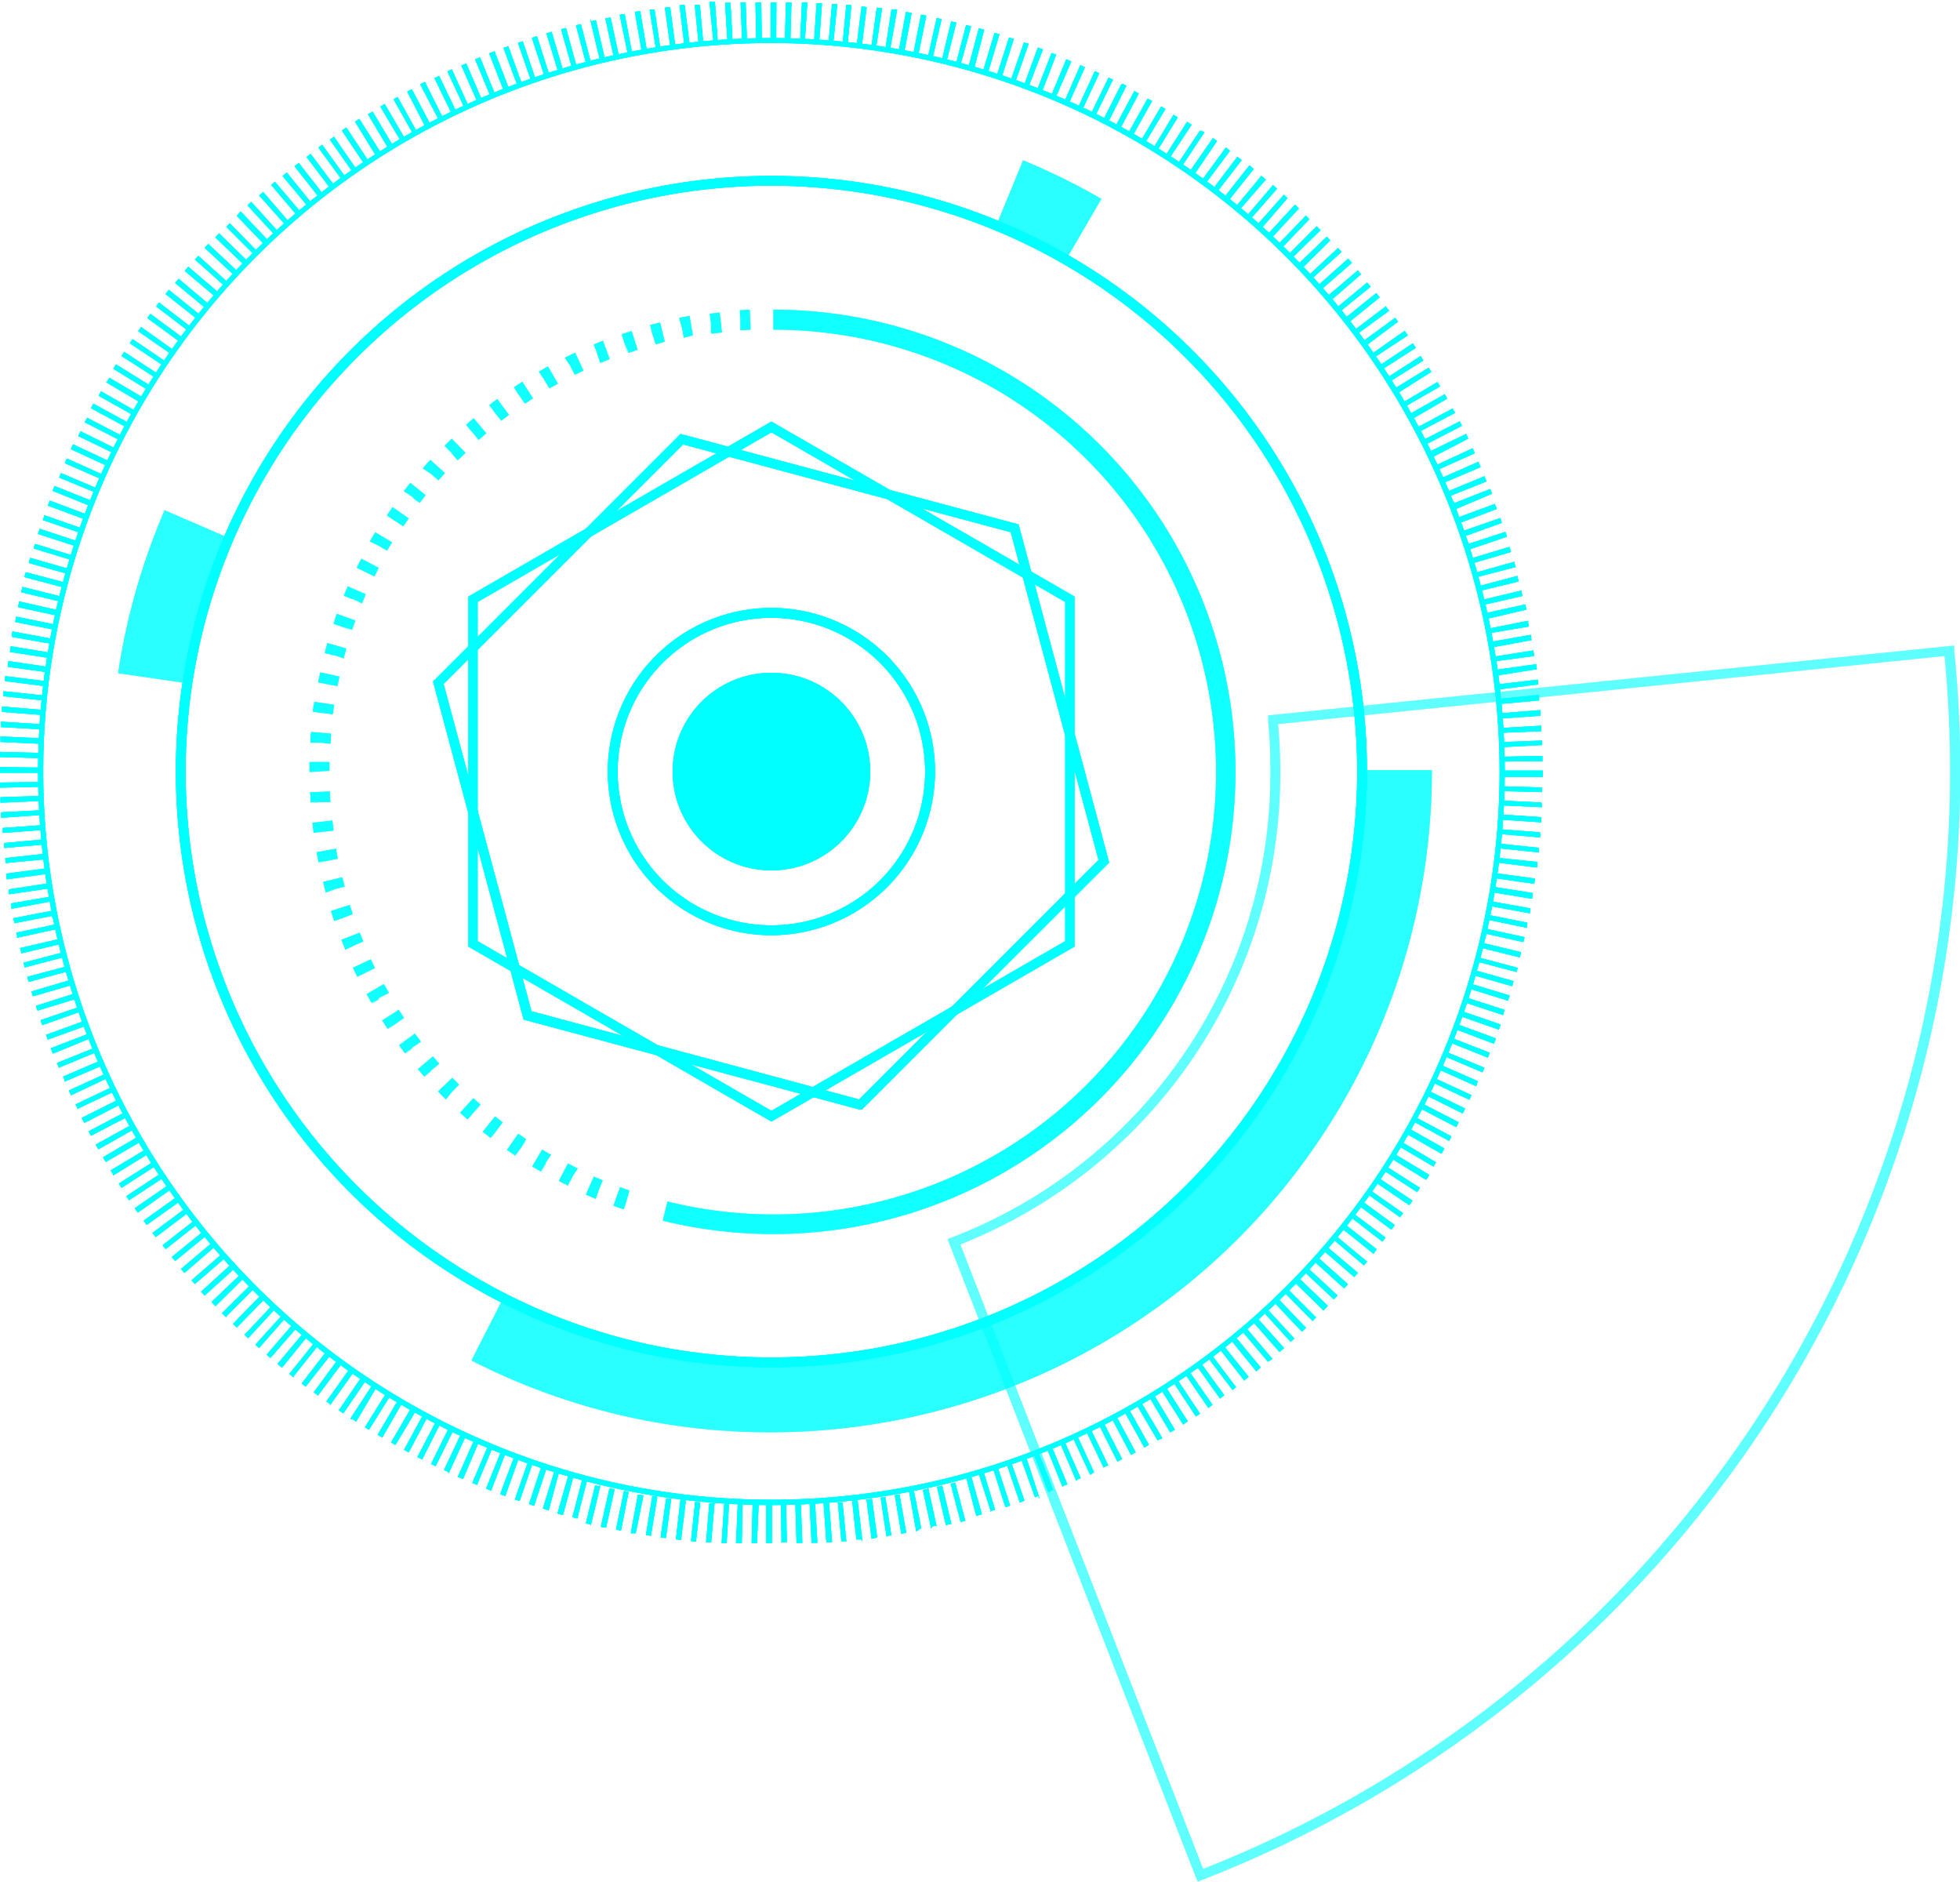 <svg xmlns="http://www.w3.org/2000/svg" viewBox="0 0 196.48 188.59"><defs><style>.cls-1{isolation:isolate;}.cls-2{mix-blend-mode:overlay;}.cls-3{fill:aqua;}.cls-4{opacity:0.46;}.cls-5{opacity:0.28;}.cls-6{opacity:0.6;}.cls-7{opacity:0.85;}</style></defs><title>circle108</title><g class="cls-1"><g id="Layer_1" data-name="Layer 1"><g id="_编组_" data-name="&lt;编组&gt;"><g id="_编组_2" data-name="&lt;编组&gt;" class="cls-2"><g id="_编组_3" data-name="&lt;编组&gt;"><g id="_编组_4" data-name="&lt;编组&gt;"><g id="_编组_5" data-name="&lt;编组&gt;"><circle class="cls-3" cx="77.33" cy="77.33" r="9.9"/></g></g></g><g id="_编组_6" data-name="&lt;编组&gt;"><g id="_编组_7" data-name="&lt;编组&gt;"><g id="_编组_8" data-name="&lt;编组&gt;"><path class="cls-3" d="M725.21,424.54a16.4,16.4,0,1,1,16.4-16.4A16.42,16.42,0,0,1,725.21,424.54Zm0-31.81a15.41,15.41,0,1,0,15.41,15.41A15.43,15.43,0,0,0,725.21,392.73Z" transform="translate(-647.88 -330.81)"/></g></g></g><g id="_编组_9" data-name="&lt;编组&gt;"><g id="_编组_10" data-name="&lt;编组&gt;"><g id="_编组_11" data-name="&lt;编组&gt;"><path class="cls-3" d="M725.21,481.65a73.51,73.51,0,1,1,73.51-73.51A73.6,73.6,0,0,1,725.21,481.65Zm0-146.53a73,73,0,1,0,73,73A73.1,73.1,0,0,0,725.21,335.12Z" transform="translate(-647.88 -330.81)"/></g></g></g><g id="_编组_12" data-name="&lt;编组&gt;"><g id="_编组_13" data-name="&lt;编组&gt;"><g id="_编组_14" data-name="&lt;编组&gt;"><path class="cls-3" d="M725.28,485.47H724.7l0-3.95h0.49l0.07,0v3.92Zm-1.52,0h0v0h-0.53l0.1-3.95h0.49v0l0.11,0.11h0Zm2.46,0-0.05-4h0.51v0h0l0.08,3.92h-0.58Zm1.51,0-0.12-3.95,0.55,0v0l0.15,3.92h-0.58Zm-5.49,0-0.58,0,0.18-3.94h0l0.48,0,0,0Zm7,0-0.2-3.95h0.55v0l0.23,3.91h0l-0.31,0h-0.23Zm-8.52,0h0l-0.5,0h0l0.26-3.94h0l0.48,0h0v0Zm10-.07-0.28-3.94h0.13l0.34,0h0l0.08,0,0.3,3.91Zm-11.55,0h0v0l-0.51,0h0l0.33-3.94h0l0.41,0,0.11,0Zm15.13-.08-0.06-.22-0.35,0-0.16,0-0.43-3.92,0.14,0,0.34,0h0l0.07,0,0.46,3.9h0v0.22Zm-2.07,0-0.36-3.94h0l0.47,0h0v0l0.38,3.9h0l-0.5,0h0Zm-14.58,0h0l-0.5-.05h0l0.41-3.93h0l0.47,0.05h0.05v0Zm-1.5-.17h0l-0.51-.06h0L716.1,481l0.55,0.08v0Zm19.1-.12-0.51-3.92,0.55-.07v0l0.53,3.88h0l-0.07,0v0Zm-20.61-.07h0l-0.44-.06H714.1l0.56-3.91,0.17,0,0.34,0h0v0h0Zm22.11-.15-0.59-3.9h0l0.47-.07h0v0l0.61,3.87h0l0,0v0l-0.28,0Zm-23.62-.07h0l-0.5-.09h0l0.64-3.9,0.19,0,0.32,0.05,0,0Zm25.11-.17-0.66-3.9h0l0.47-.08h0v0l0.68,3.86h0l-0.07,0h0l-0.47.08h0Zm-26.63-.09h0l-0.25,0-0.25,0h0l0.72-3.88,0.55,0.09v0Zm28.12-.18v0L739,480.22h0l0.47-.09h0v0l0.76,3.84Zm-29.6-.09h0l-0.5-.1h0l0.8-3.87h0l0.47,0.09h0v0Zm31.09-.21-0.82-3.86,0.49-.11v-0.28l0.9,4.13h0l0,0.06V483.7l-0.46.1h0Zm-32.58-.1h0l-0.21,0-0.32-.07h0l0.87-3.86h0l0.44,0.1h0.07v0Zm34.06-.23-0.89-3.84,0.2-.05,0.27-.06h0.06v0l0.91,3.81h0l-0.49.12h0Zm-35.63,0,0-.08-0.22-.05-0.24-.06h0v0l0.93-3.8h0l0.43,0.11,0.06-.24v0.29l-0.91,3.8h0Zm37.11-.32-1-3.83h0l0.47-.12,0,0v0.05l1,3.78h0l-0.49.12h0ZM705.75,483h0l-0.49-.13h0l1-3.82h0l0.47,0.12,0,0v0Zm40-.26-1-3.81h0l0.41-.12h0.09v0l1.06,3.77h0l-0.49.14h0Zm-41.42-.13H704.2l-0.07,0-0.37-.11h0l1.09-3.8h0l0.39,0.11,0.1,0h0l0.2,0.06h-0.2Zm42.88-.29L746,478.52h0l0.43-.13,0.07,0v0l1.14,3.75-0.07,0h0l-0.46.14h0Zm-44.33-.13h0v0l0,0L702.3,482h0l1.17-3.78h0l0.44,0.13v0l0,0.05h0l0.1,0.16-0.12-.1Zm45.79-.32-1.2-3.76h0l0.46-.14,0,0,1.21,3.73-0.19.07-0.33.11h0Zm-47.25-.14-0.16-.06-0.35-.12h0l1.24-3.75,0.15,0.05,0.31,0.1h0l0.06,0v0Zm48.69-.33-1.27-3.74h0l0.45-.16h0l0,0,1.29,3.71h0Zm-50.14-.15h0l-0.48-.16h0l1.31-3.73h0l0.45,0.16,0,0Zm52.1-.3-0.05-.22,0,0-0.39.14h0l-1.34-3.71h0l0.28-.1,0.22-.07v0L752,480.7h0v0.24Zm-53.53-.22-0.06,0-0.21-.07-0.25-.1h0l1.39-3.7h0l0.45,0.16,0,0v0Zm54.43-.36-1.42-3.69h0l0.42-.16h0.18l-0.1,0,1.42,3.63-0.07,0h0Zm-55.85-.18-0.06,0-0.22-.09-0.23-.09h0l1.47-3.67h0l0.45,0.18h0v0Zm57.27-.38-1.49-3.66h0l0.22-.09,0.19-.08h0l0.06,0h0.12l-0.1,0,1.49,3.59h0l-0.34.14Zm-58.69-.18,0,0-0.47-.2h0l1.54-3.63h0l0.44,0.18h0v0Zm60.08-.4-1.56-3.63h0l0.44-.19h0l0,0,1.55,3.54h0.12l-0.11,0h0l-0.36.16Zm-61.48-.2-0.05,0-0.47-.21,1.6-3.61,0.07,0,0.4,0.18,0,0v0Zm62.87-.41L755.48,475h0l0.43-.2h0l0,0,1.64,3.56Zm-64.3-.11v-0.09l-0.05,0,0-.08-0.43-.2,0,0,1.68-3.57,0.14,0.07,0.29,0.13h0l0.06,0v0l-1.64,3.56h0Zm65.68-.53-1.7-3.56,0.44-.22v-0.06l0,0h0v0.06l1.7,3.5h0l-0.05,0h0l-0.05,0-0.38.18h0Zm-67-.22,0,0-0.4-.2-0.07,0,1.75-3.54h0l0.4,0.2,0.05-.1v0.13h0v0Zm68.36-.44-1.77-3.53,0,0,0.26-.13,0.2-.1,0,0,1.77,3.49,0,0-0.45.23h0Zm-69.71-.24h0l-0.21-.1-0.26-.14h0l1.82-3.51,0,0,0.4,0.2h0l0.05,0h0l0.13,0.16-0.16-.11Zm71.06-.45-1.84-3.5,0,0,0.4-.21h0l0.06,0h0v0h0l1.85,3.45h0l-0.45.24Zm-72.41-.26,0,0-0.27-.14-0.2-.11,1.89-3.47,0.09,0,0.36,0.2h0l0,0Zm73.75-.47-1.91-3.46h0l0.3-.17,0.14-.08,0,0,1.92,3.42Zm-75.08-.27h0l-0.12-.07-0.32-.18,0,0,2-3.43,0.22,0.13,0.22,0.13,0.11,0.06h-0.1Zm76.4-.47,0,0-2-3.4h0l0.21-.12,0.18-.11h0l0.07,0v0l2,3.38,0,0.06,0,0Zm-77.72-.28h0l-0.24-.14-0.22-.13h0l2-3.4,0,0,0.41,0.24h0l0,0.05Zm79-.49-2-3.38h0l0.24-.14,0.21-.11h0l2,3.33h0l-0.11.07-0.35.21Zm-80.32-.3-0.05,0h0l0,0-0.37-.23h0l2.09-3.35,0,0,0.41,0.25,0,0v0Zm81.61-.5-2.11-3.34h0l0.37-.24,0,0h0.18l-0.06,0,2.09,3.27h0l-0.07,0h0Zm-82.91-.3,0,0-0.33-.22L683,473l2.16-3.31h0l0.4,0.26,0,0,0,0Zm84.18-.52-2.17-3.3,0,0,0.4-.26,0,0,2.19,3.28-0.2.14-0.25.16Zm-85.46-.31,0,0-0.45-.3,0,0,2.2-3.24,0.11,0.07,0.32,0.22,0.13,0.06h-0.13Zm86.72-.54-2.24-3.25,0,0,0.37-.26,0.05,0,0,0,2.24,3.21-0.05,0h0Zm-88.14-.21,0.11-.16-0.12-.09-0.27-.19,0,0,0,0,2.27-3.19,0,0,0.19,0.14,0.16,0.11h0l0,0v0.16l0,0L681,471.59h0ZM770.2,471l-2.3-3.21,0.09-.07,0.32-.24,0,0,0,0,2.3,3.17,0,0-0.41.3h0Zm-90.44-.33,0,0-0.26-.19-0.17-.13,2.35-3.18,0.45,0.32,0,0Zm91.67-.56L769.06,467l0,0,0.37-.28,0,0h0v0l2.36,3.12h0v0h0l-0.39.3Zm-92.89-.35,0,0h-0.05l0,0-0.37-.29,0,0,0,0,2.39-3.1,0.09,0.07,0.29,0.22,0-.09v0.27l0-.07Zm94.09-.56-2.43-3.12,0,0,0.37-.3,0.26-.2-0.19.22,2.41,3,0,0-0.39.31Zm-95.29-.37-0.06,0h0L677,468.6l-0.11-.09,2.47-3.09,0,0,0.37,0.3,0,0v0l-2.4,3v0h0Zm96.48-.58-2.49-3.07,0.2-.16,0.2-.16,0.05,0v0l2.48,3,0,0Zm-97.67-.37-0.45-.37,0,0,2.51-3,0.06,0,0.34,0.28,0.09,0.06h-0.09Zm98.84-.59-2.54-3,0.14-.13,0.24-.2,0.06-.06V464l2.54,3Zm-100-.38,0,0-0.38-.33,0,0,2.59-3,0,0,0.26,0.23,0.13,0.11v0Zm101.15-.6,0,0-2.58-2.94,0,0,0.33-.29,0,0h0.06L774,463V463l2.6,2.92h0l0,0-0.38.33Zm-102.29-.4h0l0,0-0.37-.33,0,0,2.65-2.93,0,0,0.33,0.3h0v0h0.06l0,0,0,0h-0.07Zm103.42-.61-2.66-2.92,0,0,0.35-.32,0,0,2.67,2.9,0,0-0.3.28Zm-104.55-.4,0,0h0l-0.33-.31,0,0,2.71-2.88,0,0,0.34,0.31,0,0-2.68,2.9h0Zm105.66-.63,0,0-2.69-2.85,0,0,0.34-.32h0V461l0.06,0.06,2.71,2.83h0l0,0-0.36.35Zm-106.76-.41h0l0,0-0.24-.23-0.14-.14,2.76-2.83,0,0,0.28,0.28,0.09,0.09,0,0Zm107.86-.64-2.78-2.81,0,0,0.34-.33,0,0,0,0,2.77,2.77-0.16.16-0.22.22Zm-108.92-.39-0.09-.07h0l-0.16-.16-0.18-.18,0,0,2.81-2.77,0,0,0.29,0.29,0.07,0.07,0,0-2.74,2.74v0.06Zm110-.68,0,0-2.81-2.74,0,0,0.31-.32L778,459h0.19l0,0,2.8,2.69,0,0-0.35.36Zm-111.08-.43-0.4-.42,2.86-2.72,0,0,0.19,0.2,0.12,0.12,0,0,0,0.08,0,0Zm112.12-.67-2.88-2.7,0,0,0.19-.2L779,458,779,458h0.1l0-.05V458l2.86,2.65,0,0-0.35.37Zm-113.17-.43v0h-0.07l0,0-0.32-.35,0,0,0,0,2.89-2.64,0.37,0.4,0,0Zm114.2-.68-2.93-2.64,0.39-.45v0.07l2.92,2.6,0,0-0.18.2Zm-115.22-.44,0,0h0l-0.33-.37,0,0,3-2.61,0,0,0.32,0.35h0.07l-0.07.06Zm116.22-.7-3-2.59,0.32-.36h0v0H781l3,2.52,0,0h0l-0.33.39Zm-117.22-.45v0h-0.07l0,0-0.07-.07-0.24-.29,0,0,3-2.55,0,0,0.29,0.34h0v0h0.07l-0.07.06Zm118.21-.71-3-2.53,0,0,0.3-.36v-0.05l0,0,0,0v0.07l3,2.48,0,0-0.32.39Zm-119.18-.45,0,0-0.28-.33-0.06-.07,3.07-2.49,0,0,0.2,0.25,0.12,0.15,0,0Zm120.14-.72L782.49,454l0,0,0.2-.25,0.12-.16,0,0,3.08,2.43,0,0-0.19.24ZM664.49,456h0l0,0-0.31-.39,0,0,3.12-2.43,0,0,0.3,0.37,0,0,0,0Zm122-.73-3.13-2.41,0,0,0.14-.19,0.14-.18,0,0h0l3.13,2.35v0h0l0,0-0.31.41Zm-123-.47,0,0-0.23-.3-0.09-.12,3.16-2.37,0.07,0.09,0.24,0.32,0,0,0,0Zm123.87-.75,0,0-3.15-2.33,0.32-.44h0l3.17,2.31,0,0-0.3.41Zm-124.78-.47,0,0-0.18-.26-0.12-.17,3.21-2.3,0.14,0.19,0.14,0.2,0,0.07h0Zm125.67-.76-3.22-2.29v0l0.28-.38,0,0h0l3.21,2.24h0l-0.07.16v-0.05l-0.09.12-0.15.22Zm-126.55-.48,0,0-0.18-.24-0.13-.2,3.25-2.24,0,0,0.19,0.28,0.06,0.09h0v0h0.09Zm127.41-.77-3.27-2.22,0,0,0.25-.37h0l0,0h0.16l0,0,3.22,2.16h0v0l-0.14.22-0.14.2Zm-128.27-.48h-0.11l0.07,0-0.26-.39,0,0,3.3-2.18,0,0,0.18,0.28,0.05,0.08,0-.08v0.14h0v0.12l0-.09ZM790,450.33l-3.31-2.15v0l0.24-.37h0v-0.07h0l0-.07v0.09l3.29,2.1,0,0-0.28.42Zm-129.94-.47,0,0-0.16-.25-0.11-.18,0,0,3.34-2.11,0,0,0.14,0.22,0.12,0.18,0,0,0,0Zm130.76-.81h0L787.5,447l0.34-.59v0.15l3.32,2,0,0-0.26.43Zm-131.59-.47v-0.06l-0.26-.41v0h0l3.35-2,0,0,0.16,0.26,0.09,0.13h0.09l-3.44,2.12h0Zm132.39-.83-3.4-2,0,0,0.16-.27,0.09-.13v-0.07l0,0,0-.07v0.09l3.36,2-0.06.09-0.22.38v0Zm-133.14-.48,0,0-0.17-.29-0.1-.18h0l3.39-2,0,0,0.18,0.32,0,0.08H662l-0.09.07Zm133.9-.83,0,0-3.4-1.94,0,0,0.24-.42,0.06-.16V444l3.39,1.91-0.11.2-0.15.28ZM657.74,446l0,0-0.16-.29-0.11-.18,3.46-1.91,0.12,0.23,0.11,0.19h0.11l-0.08,0h0v0.13l-0.05-.09Zm135.4-.85,0,0-3.44-1.87,0,0,0.22-.42v-0.13l0,0.07,0-.06v0.11l3.44,1.84,0,0.08h0l-0.22.41ZM657,444.64v0h0l0,0,0,0-0.11-.2-0.13-.24v0l3.5-1.85,0.09,0.18,0.14,0.26,0,0h0v0.08l0-.05Zm136.85-.87-3.5-1.82,0.05-.1,0.18-.35v0l0.05,0,3.48,1.79h0l-0.07.14h0l-0.18.34v0Zm-137.55-.47,0,0-0.22-.45v0l3.53-1.77v0l0.12,0.24,0.07,0.14,0-.06v0.15h0v0.12l0-.09-3.4,1.74h-0.06Zm138.24-.88h0L791,440.66l0.08-.16,0.15-.3,0,0h0l3.52,1.71v0h0l-0.22.45v0Zm-138.91-.47h0l0,0h0l0-.09-0.18-.36v0l3.57-1.7v0l0.18,0.37,0,0.09,0,0Zm139.58-.9-3.57-1.68v0l0.2-.44v0h0l3.55,1.64h0l0,0-0.21.45v0ZM655,440.58h0l0,0h0l-0.22-.48h0l3.56-1.62,0,0,0.2,0.43,0,0,0,0Zm140.86-.91-3.61-1.61v0l0.11-.25,0.07-.14h0l0-.08h0l3.58,1.57,0,0.06Zm-141.49-.46,0-.13-0.16-.37v0l3.63-1.56,0.07,0.16,0.13,0.28,0,0.05h0v0.26l-0.05-.24Zm142.1-.94-3.64-1.54v0l0.18-.41-0.1,0h0.15l3.62,1.5v0c0,0.09-.08.18-0.11,0.27l-0.09.2v0Zm-142.69-.45v0c-0.06-.16-0.12-0.31-0.19-0.47v0l3.66-1.48v0l0.09,0.22,0.09,0.21v0h0Zm143.27-1-3.67-1.47,0.09-.23,0.09-.22h0l-0.1,0,0.11,0,0,0,3.65,1.42h0v0l-0.1.24c0,0.08-.06.16-0.09,0.24v0ZM653.2,436.4l-0.05-.06h0l-0.18-.47h0l3.66-1.41v0c0.06,0.14.11,0.28,0.16,0.42l0,0.05,0,0Zm144.39-1L793.9,434v0c0-.09.07-0.18,0.11-0.28l0.06-.15h0l0.08-.18v0.14l3.65,1.34h0V435h0v0l-0.16.42v0ZM652.67,435v0l-0.18-.47v0l3.71-1.35v0l0.1,0.29,0.08,0.19,0,0Zm145.45-1-3.73-1.31v0l0.16-.45,0.07-.12v0.1l3.69,1.27-0.07.18c0,0.11-.08.23-0.12,0.34v0Zm-146-.45v0c-0.05-.14-0.1-0.27-0.14-0.41l0-.1h0l3.71-1.26v0l0.16,0.45v0Zm146.46-1-3.75-1.24,0.07-.23c0-.09.06-0.18,0.09-0.26v0h0l3.73,1.21v0h0l-0.16.48v0Zm-146.94-.45v0h0c-0.05-.16-0.11-0.31-0.15-0.48v0h0l3.73-1.19,0.17,0.52,0,0Zm147.41-1-3.77-1.17v0c0-.08,0-0.16.07-0.24l0.13-.43v0.19l3.73,1.13v0c0,0.12-.07.23-0.11,0.34Zm-147.87-.44v0c-0.05-.15-0.1-0.32-0.14-0.48v0h0l3.76-1.11v0c0,0.15.09,0.3,0.13,0.45h0.2Zm148.31-1-3.8-1.09,0.07-.25,0.07-.24v0h0l3.78,1.06,0,0-0.14.49v0Zm-148.74-.44v0l-0.12-.43,0-.08h0l3.78-1v0l0.12,0.42h0v0.07h0l-3.71,1h-0.07Zm149.14-1h0l-3.78-1,0-.17,0.08-.3h0v0h0v0h0l0.06-.22v0.18l0,0,0,0.1,3.77,1v0h0v0c0,0.09-.05.19-0.07,0.28Zm-149.54-.45,0,0h0c0-.16-0.09-0.32-0.12-0.47v0l3.83-1v0l0.12,0.45v0h0V427l-0.06-.22Zm149.91-1-3.83-.95v0c0-.14.07-0.3,0.1-0.45v-0.05h0l3.81,0.91v0.06c0,0.16-.08.32-0.11,0.47v0ZM650,426.32v0h0v0c0-.16-0.08-0.33-0.11-0.49v0l3.85-.89v0c0,0.08,0,.15.05,0.23l0.05,0.21h0v0.07h0v0.24l-0.05-.23-3.74.89Zm150.62-1.08-3.85-.87v0c0-.16.07-0.32,0.1-0.47l0,0,3.83,0.83v0c0,0.17-.08.34-0.11,0.5v0Zm-151-.45h-0.12l0.1-.05v0c0-.15-0.07-0.3-0.09-0.45v0h0l3.84-.81v0l0.1,0.47v0h0Zm151.29-1-3.87-.8v0l0.1-.47v0h0l3.84,0.76,0,0.18c0,0.12,0,.24-0.07.35v0Zm-151.6-.45v0c0-.17-0.07-0.34-0.1-0.5v0h0l3.84-.74v0c0,0.15.06,0.3,0.09,0.45v0.05h0v0.25l-0.06-.24Zm151.89-1h0l-3.85-.71v0c0-.16.06-0.31,0.09-0.47v0h0l3.86,0.69,0,0.11-0.08.42v0Zm-152.17-.45,0-.12c0-.14,0-0.28-0.07-0.41v0h0l3.86-.66v0c0,0.16.05,0.31,0.09,0.47v0h0Zm152.44-1-3.9-.64,0.08-.55h0l3.87,0.61Zm-152.69-.45v0l0-.22,0-.28v0l3.91-.59v0c0,0.11,0,.23.05,0.34l0,0.17Zm152.92-1.05-3.91-.56v0c0-.12,0-0.24,0-0.35l0.09-.42v0.27l3.86,0.53v0c0,0.17,0,.34-0.07.51v0Zm-153.14-.45h0v-0.07h0l-0.07-.5,3.92-.51v0.07c0,0.13,0,.27.05,0.4h0v0.08h0ZM802,417.76l-3.92-.49v0l0.06-.47v0h0L802,417.2v0.06q0,0.24-.06.47v0Zm-153.54-.45v0l-0.06-.5v0l3.93-.43,0.06,0.55h0Zm153.71-1.06-3.93-.41v0c0-.16,0-0.32,0-0.47v0h0l3.9,0.41Zm-153.87-.45v0c0-.16,0-0.34,0-0.5v0l3.94-.36v0c0,0.15,0,.3,0,0.45v0.06h0v0.24l-0.05-.23Zm154-1.06-3.94-.33v0l0-.25,0-.23,0,0,3.91,0.3v0l0,0.45v0.09Zm-154.14-.45v0h0v-0.06c0-.14,0-0.29,0-0.44v0l3.94-.28v0c0,0.16,0,.32,0,0.48l0,0Zm154.26-1.06-3.94-.26v0c0-.14,0-0.3,0-0.45h0l0-.07,3.91,0.26c0,0.09,0,.16,0,0.24l0,0.26v0ZM648,412.77v-0.27l0-.28v0l3.95-.2v0c0,0.07,0,.15,0,0.23s0,0.16,0,.24v0Zm154.45-1.06-3.95-.18v0l0-.48,0,0,3.91,0.19Zm-154.52-.45V411.2c0-.16,0-0.32,0-0.49v0l4-.13v0c0,0.11,0,.23,0,0.35v0.16h0Zm154.54-1.06-3.92-.1v0c0-.16,0-0.32,0-0.48h0v0l3.92,0.11c0,0.18,0,.35,0,0.51v0h0Zm-154.59-.45v0c0-.17,0-0.34,0-0.51v0h0l3.92-.05v0c0,0.16,0,.32,0,0.48v0h0Zm154.65-1.06h0l-3.92,0v-0.51l0-.14h3.92v0.68Zm-154.66-.45v-0.55l0,0,3.92,0.05v0.44l0,0.08h-3.92Zm150.71-1.11v0c0-.16,0-0.32,0-0.48v0h0l3.92-.08v0.19c0,0.12,0,.24,0,0.35v0Zm-146.78-.34-3.92-.11c0-.18,0-0.34,0-0.51v0l3.95,0.1v0c0,0.08,0,.16,0,0.24s0,0.16,0,.24Zm146.75-1.1v0c0-.1,0-0.2,0-0.31v-0.2h0l3.92-.15V405l0,0.48v0Zm-146.68-.34-3.94-.18,0-.55,3.95,0.18v0l0,0.48v0Zm146.62-1.1v0c0-.16,0-0.32,0-0.48v0h0l3.9-.23v0.07h0c0,0.16,0,.32,0,0.48v0Zm-146.58-.35-3.92-.22v-0.12c0-.14,0-0.28,0-0.42v0l3.94,0.25v0c0,0.16,0,.32,0,0.48Zm146.49-1.09v0l0-.24c0-.07,0-0.15,0-0.21v-0.07h0l3.9-.31,0,0.57ZM652,402.46l-3.92-.3v-0.07h0l0-.47v0l3.94,0.33v0c0,0.13,0,.25,0,0.37Zm146.27-1.1v0l0-.4v-0.11h0l3.9-.39,0,0.28c0,0.09,0,.18,0,0.27v0ZM652.13,401l-3.9-.41v-0.07l0-.43v0l3.93,0.41v0l0,0.24c0,0.08,0,.16,0,0.24Zm146-1.09v0c0-.15,0-0.3,0-0.45v-0.06h0v-0.24l0.06,0.22,3.86-.45,0,0h0v0c0,0.16,0,.31.05,0.47v0Zm-145.82-.34-3.92-.5c0-.09,0-0.16,0-0.24s0-.18,0-0.26v0l3.92,0.49v0c0,0.08,0,.16,0,0.24l0,0.2h0v0.08ZM798,398.5v0c0-.11,0-0.22,0-0.33V398h0l0-.08,3.88-.54v0c0,0.16,0,.33.07,0.5v0Zm-145.47-.33h0l-3.88-.53,0.08-.57,3.91,0.57v0.1c0,0.13,0,.27-0.05.41v0Zm145.27-1.09v0c0-.16,0-0.32-0.07-0.47v0h0l3.87-.61h0l0,0.06h0l0.06,0.41v0.09Zm-145.06-.33h0l-3.87-.6,0.09-.57,3.9,0.64Zm144.83-1.08-0.09-.54h0v-0.24l0.06,0.22,3.82-.68,0,0.16c0,0.12,0,.25.07,0.37v0h0Zm-144.62-.35-3.86-.68v-0.07h0l0-.18c0-.1,0-0.19.05-0.29v0h0l3.85,0.71v0c0,0.13,0,.25-0.07.37l0,0.13h0Zm144.37-1.07v0c0-.15-0.06-0.31-0.09-0.46v0h0l3.84-.76h0l0,0.07h0c0,0.13,0,.25.07,0.38l0,0.12h0Zm-144.07-.34h0l-3.84-.76v0c0-.15.06-0.3,0.09-0.43l0-.11,3.87,0.79,0,0.12-0.08.39v0h0ZM797,392.82v0l-0.06-.26,0-.18h0v-0.07h0V392l0.06,0.22,3.79-.83v0c0,0.14.07,0.28,0.09,0.42l0,0.1Zm-143.49-.33h0l-3.83-.83,0.13-.57,3.86,0.87Zm143.18-1.08,0-.07-0.1-.43v0h0l3.75-.9h0.06l0,0.06h0c0,0.15.08,0.31,0.11,0.47v0Zm-142.86-.33h0l-3.81-.91,0-.11,0.1-.43v0l3.83,0.95,0,0.1-0.1.4v0ZM796.34,390v0l-0.06-.24-0.06-.23v0h0l3.79-1,0,0.07h0c0,0.12.06,0.25,0.09,0.38l0,0.11Zm-142.23-.08v-0.27l-3.77-1v0c0-.16.09-0.33,0.13-0.49v0h0l3.79,1ZM796,388.63l0-.16c0-.1-0.05-0.2-0.09-0.3h-0.09l0.06,0h0l0.05,0,3.77-1.06,0,0.07h0c0,0.16.09,0.31,0.12,0.46v0h0Zm-141.44-.33h0l-3.77-1.06,0-.09c0-.14.08-0.29,0.12-0.43v0l3.8,1.09v0l-0.12.41Zm141-1.05v0c0-.15-0.09-0.3-0.13-0.44v-0.05h0v-0.24l0.06,0.22,3.71-1.12,0,0,0.15,0.51ZM655,386.92h0l-3.75-1.14h0v0l0.06-.2c0-.09.06-0.18,0.09-0.26v0l3.77,1.17v0l-0.14.47v0Zm140.2-1.05-0.07-.2-0.09-.28v0h0V385.1l0.06,0.22,3.69-1.2v0l0.16,0.48v0h0Zm-139.77-.33h0l-3.73-1.21v-0.06l0.16-.46v0l3.75,1.24v0l-0.09.28Zm139.32-1-0.18-.52h0l3.7-1.29v0l0.17,0.48v0h0Zm-138.87-.34h0l-3.71-1.27h0v0l0.17-.48v0l3.72,1.31-0.07.22-0.1.27v0Zm138.39-1-0.17-.47H793.9l3.84-1.42v0c0,0.11.08,0.2,0.11,0.31l0.07,0.2Zm-137.91-.35h0l-3.67-1.36,0.05-.16,0.13-.35v0l3.7,1.39v0l-0.17.45v0Zm137.41-1v0c-0.05-.14-0.11-0.28-0.16-0.42h0v-0.07h0V381l0.05,0.24,3.61-1.42,0,0,0.18,0.47v0h0Zm-137-.16,0.07-.2L653.15,380v0l0.19-.48v0h0l3.63,1.45v0l-0.16.4h0Zm136.49-1.18,0-.09c0-.13-0.11-0.26-0.16-0.39v0h0l3.61-1.5,0,0.06h0l0.12,0.31,0.07,0.16Zm-135.84-.35h0l-3.61-1.49h0l0,0a2.23,2.23,0,0,0,.09-0.22l0.1-.22v0l3.64,1.54v0l-0.09.2-0.1.24Zm135.28-1v0l-0.2-.44-0.09-.18,0.12,0.12,3.58-1.58v0.08h0l0.2,0.46Zm-134.75-.26v-0.11l-3.57-1.56,0,0,0.08-.18c0-.09.09-0.19,0.13-0.28v0h0l3.57,1.6v0c0,0.09-.07.18-0.11,0.27l-0.06.13h0Zm134.17-1.05v0l-0.17-.36,0-.1,0,0,3.55-1.65,0.08,0.18,0.14,0.32v0Zm-133.57-.26v-0.12l-3.54-1.63,0-.1,0.19-.4v0l3.57,1.68v0l-0.2.43Zm133-1v0l-0.2-.42V376h0l3.52-1.71,0,0.06h0l0.2,0.42v0Zm-132.3-.37h0l-3.53-1.71h0l0,0,0.16-.34,0.07-.14,3.55,1.75,0,0-0.2.42Zm131.67-.92,0,0-0.21-.41h-0.11l3.61-1.85,0,0,0.22,0.45,0,0Zm-131-.28-0.05-.1-3.5-1.79,0,0,0.24-.45v0l3.51,1.82v0c-0.08.14-.14,0.28-0.22,0.42v0.13Zm130.35-1,0,0c-0.07-.14-0.14-0.28-0.22-0.42v0l0,0,3.45-1.85,0,0,0.24,0.44v0Zm-129.73-.39L657,371.72l0,0,0.24-.45v0l3.47,1.89v0l-0.19.35,0,0.05h0l0,0,0,0v0Zm129-.88,0,0c-0.07-.13-0.14-0.26-0.21-0.39l0,0v-0.09h0v-0.13l0,0.09,3.38-1.91h0l0,0,0.11,0.2,0.13,0.24,0,0Zm-128.31-.36-0.05,0-3.42-1.92,0,0,0.25-.44,0,0,0,0,3.4,1.94-0.08.14-0.17.31v0Zm127.6-.89,0,0c-0.07-.14-0.15-0.26-0.23-0.4l0,0,0,0,3.38-2,0,0,0.26,0.44v0h0Zm-126.91-.37,0,0-3.38-2h0l-0.08,0h0.07l0-.05,0.07,0c0.08-.14.16-0.28,0.24-0.41v0l3.4,2,0,0-0.24.41ZM788,370.2l-0.07-.11-0.17-.29h0l0-.09h0l3.34-2.05h0l0,0h0l0.26,0.42,0,0,0,0Zm-125.42-.38h0l-3.34-2.05v0l0.27-.44,0,0,0,0,3.33,2.07v0l-0.24.39h0ZM787.29,369l0,0-0.26-.4,0,0,0,0h0l3.29-2.12,0,0.07,0.25,0.39,0,0,0,0Zm-123.95-.29v-0.12l-3.28-2.1h0l0,0,0.27-.41v0l3.31,2.16Zm123.17-.92,0,0-0.26-.4,0,0,0,0,3.26-2.17,0,0,0.21,0.32,0.09,0.13,0,0Zm-122.37-.32v-0.09l-3.25-2.17,0,0,0.28-.41v0l3.27,2.22,0,0-0.27.4Zm121.56-.87v0l-0.22-.32,0,0h0l0-.06h0l0,0,3.21-2.25,0,0,0.22,0.31,0.1,0.14ZM665,366.22l-0.08,0v0l-3.19-2.22,0,0,0.3-.41,0,0,3.22,2.29,0,0-0.18.26Zm119.87-.81,0,0-0.21-.3-0.08-.14h0l3.16-2.31h0l0,0h0c0.1,0.13.19,0.26,0.28,0.39l0,0ZM665.81,365h0l-3.16-2.31,0,0c0.05-.09.11-0.16,0.17-0.24l0.14-.18,3.18,2.35,0,0-0.28.39ZM784,364.24l0,0c-0.09-.13-0.19-0.26-0.29-0.38l0,0,0,0,3.12-2.37h0l0,0v0.07l0.13,0.17,0.17,0.22,0,0Zm-117.31-.35-0.05,0-3.11-2.37,0,0,0.3-.39,0,0,3.13,2.41,0,0-0.29.37v0.06Zm116.44-.8,0,0-0.28-.35,0,0v-0.08h0v-0.07l0,0,3-2.41,0.1,0.13,0.24,0.3,0,0Zm-115.58-.38h0l-3.08-2.43,0,0,0.17-.21,0.16-.21,3.08,2.47,0,0-0.3.37ZM782.25,362l-0.12-.15-0.2-.24,0,0,0,0,3-2.48,0.11,0.13,0.24,0.29,0,0Zm-113.76-.34-0.05,0-3-2.49,0,0,0.26-.31,0.09-.11,3,2.53-0.32.39v0.05Zm112.84-.77-0.07-.08-0.26-.3h-0.07l0.07-.06,3-2.54,0,0,0.14,0.17,0.18,0.22,0,0ZM669.4,360.5l0,0-3-2.54,0,0,0.23-.27,0.12-.15,0,0,3,2.56,0,0-0.32.36Zm111-.73,0,0-0.2-.23-0.11-.12H780l3-2.66,0.06,0,0,0,0.28,0.32,0.07,0.07Zm-110.06-.35,0,0-2.92-2.6,0,0,0.18-.19,0.16-.18,0,0,0,0,2.91,2.62,0,0-0.2.22Zm109.1-.72,0,0-0.32-.35,0,0,2.89-2.68h0l0,0h0l0.35,0.39Zm-108.13-.35h0l-2.87-2.66v-0.09l0,0,0.32-.34,0,0,2.88,2.7,0,0-0.33.35Zm107.14-.7-0.14-.15-0.2-.2H778l0.06-.06,2.83-2.71,0,0,0.35,0.37,0,0Zm-106.16-.34,0,0-2.83-2.71,0,0,0.23-.24,0.15-.16,2.83,2.76,0,0-0.34.34Zm105.16-.69-0.12-.13-0.23-.23h0v0h0l0,0,2.77-2.77,0,0,0.26,0.26,0.13,0.13Zm-104.12-.31,0,0h0l0,0-2.77-2.77,0,0,0.35-.35,0,0,2.77,2.82,0,0-0.2.2-0.13.12v0.07Zm103.1-.71,0,0-0.2-.19-0.17-.16v0l2.72-2.83,0,0,0.36,0.35,0,0Zm-102.1-.33,0,0-2.71-2.82,0,0L672,352l0,0,2.72,2.87Zm101.06-.66-0.35-.33,0,0v-0.08l0,0,2.65-2.87,0.12,0.11,0.28,0.26,0,0Zm-100-.34h-0.11l0.06,0-2.63-2.85,0,0v-0.06l0,0,0.35-.32,0,0,0,0,2.63,2.9,0,0-0.34.31,0,0h-0.08Zm99-.64-0.41-.37v0l2.6-2.93,0,0,0.2,0.18,0.17,0.15,0,0Zm-97.88-.33h-0.07l0,0-2.58-2.9h0l0,0,0.26-.23,0.14-.12,0,0,2.58,3,0,0-0.34.3,0,0h-0.08Zm96.8-.62,0,0-0.36-.32,0,0,0,0,2.54-3,0,0,0.32,0.28,0.09,0.08Zm-95.7-.33,0,0h0l-2.54-3,0,0,0.37-.32,0,0,2.55,3,0,0-0.37.32h0Zm94.6-.6,0,0-0.37-.31,0,0v0l2.48-3,0.45,0.37,0,0Zm-93.51-.3,0,0-2.49-3,0.14-.12,0.28-.23,0,0,2.49,3.08,0,0-0.22.18Zm92.4-.61-0.43-.34v0l2.43-3.08,0,0h0.06l0,0,0.3,0.24,0.1,0.08Zm-91.28-.3,0,0-2.42-3.07,0,0,0.29-.22,0.14-.11,2.42,3.11Zm90.15-.59-0.07-.05-0.34-.26,0,0,0,0,2.36-3.12,0,0,0.34,0.26,0.09,0.07,0,0Zm-89-.29,0,0-2.36-3.12,0,0h0l0.31-.23,0.1-.08,2.37,3.17,0,0-0.36.27v0h-0.06Zm87.85-.58-0.06,0-0.35-.26,0,0,2.33-3.19,0,0h0.07l0,0,0.38,0.28,0,0Zm-86.7-.29h0l-2.31-3.17h0v-0.12l0,0.09,0.37-.27,0,0,2.31,3.21,0,0-0.35.26h0Zm85.53-.56,0,0-0.24-.16-0.14-.1,0,0v-0.16l0,0,2.22-3.19h0l0-.06v0.1l0.18,0.13,0.21,0.15h0l0,0ZM683.19,348v0l-2.24-3.2,0,0,0.41-.29,0,0,2.24,3.25-0.11.09-0.31.21Zm83.2-.57,0,0-0.4-.27,0,0v0l2.18-3.26,0,0L768.5,344l0.11,0.08v0Zm-82-.19-2.24-3.35h0v0h0l0,0,0.37-.24,0.08-.06,2.18,3.3-0.16.11-0.26.18v0.09Zm80.75-.61h0l-0.37-.24,0,0.09v-0.12l-0.12-.05h0.13l2.1-3.29,0,0,0.46,0.29Zm-79.59-.24,0,0L683.47,343h0l0,0,0.43-.27,0,0,2.12,3.34h0l-0.4.26Zm78.37-.53,0,0-0.41-.25,0,0h0l-0.06,0h0.08l2-3.32h0l0-.08v0.11l0.41,0.26h0Zm-77.15-.24,0,0-2-3.35h0l0.3-.18,0.16-.1,0,0,2,3.35-0.12.08-0.32.19Zm75.92-.52h0l-0.41-.24,0,0v0l2-3.38,0,0,0.43,0.25,0,0Zm-74.68-.23,0,0-2-3.38h0l0.43-.26h0l2,3.42-0.17.1-0.27.16h0Zm73.44-.5h0l-0.22-.12-0.22-.14v0l1.92-3.42h0v0l0,0,0.44,0.25h0Zm-72.2-.2,0,0-1.92-3.42h0v-0.12l0,0.1,0.06,0,0.35-.2,0,0,0,0,1.89,3.42,0,0-0.34.18Zm70.94-.5h0l-0.32-.17-0.14-.08,1.86-3.48,0,0,0.45,0.24h0l0,0Zm-69.69-.2L688.71,340h-0.11l0.09,0h0l0,0,0.24-.12,0.23-.13,1.85,3.5h0l-0.42.22ZM759,343l-0.62-.3h0.16l1.77-3.48,0.07,0h0l0.07,0,0.35,0.18h0Zm-67.14-.19v0L690,339.26l0.19-.1,0.29-.14,0,0,1.77,3.54h0l-0.43.22h0Zm65.85-.46h0l-0.43-.21,0,0,1.73-3.56,0,0,0.44,0.22h0Zm-64.58-.15v-0.07l-1.69-3.47h-0.12l0.09,0h0l0.18-.09,0.31-.15h0l1.71,3.56Zm63.28-.47h0l-0.43-.2,0,0,1.65-3.59h0l0.45,0.21,0,0v0Zm-62-.17h-0.13l0.1-.05-1.64-3.53h0v-0.11l0,0.09,0.43-.2h0l1.64,3.59-0.44.2h-0.05Zm60.64-.43h0l-0.44-.19,0,0,1.58-3.62h0l0-.11v0.14l0.45,0.2h0Zm-59.34-.16,0,0-1.58-3.59h0l0.33-.14,0.16-.07,1.56,3.63-0.09,0-0.35.15h0Zm58-.41h0l-0.44-.18h0v0l1.5-3.63,0.13,0.06,0.37,0.16h0ZM697,340.35l0,0-1.5-3.61,0.06,0h0l0.44-.18h0l1.49,3.66h0l-0.42.17Zm55.35-.4-0.16-.07-0.32-.12,0,0v0l1.43-3.65,0,0,0.46,0.18h0Zm-54-.14v0l-1.43-3.65,0.54-.21,1.42,3.69h0l-0.43.16Zm52.67-.38h0l-0.45-.17,0,0v0l1.35-3.67,0.06,0,0.45,0.17h0Zm-51.33-.13H699.6l0.1-.05-1.35-3.64,0,0,0.26-.09,0.22-.08h0l1.35,3.71h0l-0.22.08-0.2.08h-0.06Zm50-.37h0l-0.45-.16,0,0v0l1.28-3.69h0.06L751,335.2h0Zm-48.6-.13,0,0-1.29-3.7h0l0.48-.16h0l1.27,3.74h0l-0.45.15h0Zm1.4-.22-0.07-.26-1.22-3.72,0,0,0.51-.16,1.2,3.76h0l-0.44.14v0.25Zm45.83-.12-0.49-.16v0h0l1.2-3.73h0l0.18,0.06,0.3,0.09h0Zm-44.45-.37-0.06-.18-0.2.07,0.18-.12-1.14-3.73,0.09,0h0l0.44-.13h0l1.12,3.78-0.22.07-0.25.07v0.2Zm43.07-.07h0l-0.24-.07-0.2-.06h-0.05l-0.22-.11,0.23,0.05,1.12-3.73,0,0,0.49,0.15h0Zm-1.39-.41h0l-0.32-.09-0.37-.11H745l1-3.75,0.07,0,0.47,0.13h0Zm-40.36-.1,0,0-1.06-3.77h0l0.49-.13h0l1.05,3.81h0l-0.37.11Zm39-.29h0l-0.18,0-0.28-.08h0l1-3.82h0l0.5,0.13h0Zm-37.57-.09,0,0-1-3.78h0l0.49-.13h0l1,3.83h0l-0.47.12h0Zm36.17-.26h0l-0.47-.11h0v0l0.91-3.81h0l0.47,0.12h0.05v0ZM708,336.81l0-.05-0.91-3.81h0v-0.25l0.06,0.24,0.46-.11h0l0.9,3.84h0l-0.45.11Zm33.39-.27h0l-0.47-.11,0,0,0.86-3.82h0l0.49,0.11h0Zm-32-.09,0,0-0.83-3.82h0l0.18,0,0.35-.07h0l0.83,3.86h0l-0.47.11h0Zm30.56-.22-0.24-.05-0.26-.05,0,0,0.76-3.85,0.26,0.05,0.27,0.05h0Zm-29.15-.08,0,0L710,332.3h0l0.5-.09h0l0.74,3.88h0l-0.18,0-0.25,0h-0.05Zm27.74-.2-0.55-.09v0L738.7,332l0.57,0.11Zm-26.32-.07h-0.16l0.13-.05L711.52,332h0l0.34-.06,0.2,0,0.66,3.89h0l-0.33.06Zm24.9-.18h0l-0.47-.08h0v0l0.6-3.87h0.05l0.27,0,0.25,0Zm-22,0-0.05-.24h0v0l-0.54-3.88h0l0.43-.06,0.1,0,0.52,3.92h0l-0.37.05h-0.09v0.24Zm-1.49,0v0L713,331.77h0l0.24,0,0.26,0h0l0.58,3.9h0l-0.28,0Zm22.08-.16h0l-0.47-.07h0v0l0.53-3.89h0l0.45,0.06h0.09Zm-1.43-.19h0l-0.36,0h-0.16v0l0.49-3.88h0.09l0.42,0.05h0Zm-17.79,0h-0.12l0.11-.05L716,331.34h0l0.51-.05h0L717,335.2h0l-0.45.05h-0.05Zm16.36-.12h0l-0.48,0h0l-0.28-.07h0.26l0.37-3.88h0l0.51,0.05h0Zm-14.93,0-0.39-3.92h0l0.51,0h0l0.35,3.93-0.19,0-0.28,0h-0.07Zm13.49-.1h0l-0.47,0h0v0l0.34-3.9,0.35,0h0.19Zm-12,0,0,0L719,331h0l0.41,0h0.14l0.28,3.94h0l-0.48,0h0Zm10.59-.08h0l-0.37,0-0.15,0,0.26-3.91,0.42,0h0.12Zm-9.25,0,0.05-.06-0.23-3.9h0l0.34,0h0.2l0.21,3.94h-0.51Zm7.81-.07h0l-0.47,0,0,0,0.18-3.92,0.54,0Zm-6.28,0,0,0-0.16-3.92h0l0.51,0h0l0.13,3.95h0l-0.48,0h0Zm4.83,0h-0.55v0l0.11-3.92h0.55Zm-3.42,0,0,0-0.08-3.92h0.58l0.06,3.95h-0.54Zm2,0h-0.45l-0.11,0v-3.92h0.58Z" transform="translate(-647.88 -330.81)"/></g></g></g><g id="_编组_15" data-name="&lt;编组&gt;" class="cls-4"><g id="_编组_16" data-name="&lt;编组&gt;"><g id="_编组_17" data-name="&lt;编组&gt;"><g id="_编组_18" data-name="&lt;编组&gt;"><path class="cls-3" d="M725.21,474.36a65.52,65.52,0,0,1-30.07-7.2l3.14-6.16a58.66,58.66,0,0,0,26.92,6.45,59.38,59.38,0,0,0,59.31-59.31V408h6.91v0.12A66.3,66.3,0,0,1,725.21,474.36Zm-58.65-75.08-6.84-1a65.85,65.85,0,0,1,4.66-16.33l6.35,2.74A58.93,58.93,0,0,0,666.56,399.28Zm88.25-42.55a59.31,59.31,0,0,0-7-3.46l2.63-6.39a66.33,66.33,0,0,1,7.85,3.86Z" transform="translate(-647.88 -330.81)"/></g></g></g></g><g id="_编组_19" data-name="&lt;编组&gt;"><g id="_编组_20" data-name="&lt;编组&gt;" class="cls-5"><g id="_编组_21" data-name="&lt;编组&gt;"><g id="_编组_22" data-name="&lt;编组&gt;"><path class="cls-3" d="M767.93,519.4L742.87,455l0.46-.18a49.73,49.73,0,0,0,31.9-46.65A51,51,0,0,0,775,403l0-.49,68.78-7,0,0.49a120.53,120.53,0,0,1,.61,12.15,119.18,119.18,0,0,1-76,111.07Zm-23.78-63.87,24.34,62.59a118.19,118.19,0,0,0,74.88-110c0-3.85-.19-7.73-0.56-11.56L776,403.38c0.14,1.57.22,3.17,0.22,4.76A50.71,50.71,0,0,1,744.15,455.53Z" transform="translate(-647.88 -330.81)"/></g></g></g></g><g id="_编组_23" data-name="&lt;编组&gt;"><g id="_编组_24" data-name="&lt;编组&gt;"><g id="_编组_25" data-name="&lt;编组&gt;"><path class="cls-3" d="M725.21,467.84a59.7,59.7,0,1,1,59.7-59.7A59.77,59.77,0,0,1,725.21,467.84Zm0-118.42a58.72,58.72,0,1,0,58.72,58.72A58.78,58.78,0,0,0,725.21,349.42Z" transform="translate(-647.88 -330.81)"/></g></g></g><g id="_编组_26" data-name="&lt;编组&gt;" class="cls-6"><g id="_编组_27" data-name="&lt;编组&gt;"><g id="_编组_28" data-name="&lt;编组&gt;"><path class="cls-3" d="M725.41,454.49a46.52,46.52,0,0,1-11.09-1.34l0.47-1.92a44.34,44.34,0,1,0,10.62-87.38v-2A46.31,46.31,0,1,1,725.41,454.49Z" transform="translate(-647.88 -330.81)"/></g></g></g><g id="_编组_29" data-name="&lt;编组&gt;" class="cls-6"><g id="_编组_30" data-name="&lt;编组&gt;"><g id="_编组_31" data-name="&lt;编组&gt;"><path class="cls-3" d="M710.43,452l-0.05,0,0.34-1-0.35,1-1-.34,0.67-1.86,0.91,0.32h0l0,0.12Zm-2.82-1.06-0.07,0h0l-0.93-.4,0.8-1.81,0.89,0.38-0.38.91,0,0Zm-2.71-1.23,0.3-.9,0,0-0.4.82-0.9-.46,0.91-1.75,0.86,0.44h0l0.13,0.06-0.55.82Zm-2.62-1.4,0.3-.9-0.06.1-0.42.72-0.87-.51,1-1.69,0.83,0.49h0l0.07,0-0.55.82Zm-2.75-1.68h0l-0.83-.57,1.13-1.62,0.8,0.55-0.54.82,0.61-.77Zm-2.42-1.73,0.49-.73-0.54.69h0l-0.79-.62,1.24-1.54,0.76,0.6-0.6.8ZM694.75,443l0,0h0l-0.75-.67,1.33-1.46,0.72,0.65-0.65.74,0,0Zm-2.17-2-0.08-.08h0l-0.71-.72,1.43-1.37,0.68,0.69-0.7.7h0l0,0Zm-2.12-2.24,0.62-.62-0.66.57h0l-0.65-.75,1.51-1.27,0.63,0.73h0l0,0-0.77.64Zm-1.88-2.29,0.66-.66-0.08.05-0.67.52-0.61-.81,1.59-1.17,0.58,0.77h0l0,0.06-0.82.55Zm-1.82-2.51,0.66-.49-0.68.45,0.83-.56-0.83.56-0.55-.84,1.66-1.06,0.53,0.81Zm-1.6-2.55,0.76-.5-0.08,0-0.71.41-0.5-.88,1.73-1,0.48,0.84h0l0,0.06-0.89.44Zm-1.46-2.7h0l0.93-.47-0.93.46-0.44-.9,1.79-.84,0.42,0.87h0ZM682.48,426l0-.07h0c-0.13-.31-0.25-0.62-0.38-0.93l1.84-.72,0.36,0.89-0.85.36,0.87-.29-0.87.29Zm-1.09-2.87,0.67-.25-0.68.23,0.91-.31-0.91.31q-0.16-.48-0.32-1l1.88-.6c0.1,0.31.2,0.61,0.3,0.92Zm-0.87-2.86v-0.07h0q-0.13-.49-0.25-1l1.92-.47q0.12,0.47.24,0.94l-1,.26h0Zm-0.7-3,0.84-.21-0.85.16q-0.1-.49-0.19-1l1.94-.35q0.09,0.48.18,1Zm-0.5-3v0h0q-0.07-.5-0.12-1l2-.22q0.05,0.48.12,1l-1,.13,1-.12Zm-0.3-3,0.9-.11h-0.07l-0.84.06c0-.33,0-0.67-0.06-1l2-.09c0,0.32,0,.64.05,1h0v0.07h-1Zm-0.11-3.08h0Zm0,0v-0.09c0-.31,0-0.61,0-0.92l2,0q0,0.44,0,.88Zm2.06-2.84-0.9-.11H679v-0.07h0c0-.34,0-0.67.07-1l2,0.17q0,0.48-.07,1l-0.91-.05Zm0.28-2.95-2-.25,0.69,0.09-0.69-.09c0-.33.09-0.67,0.14-1l2,0.3Q681.3,401.91,681.24,402.39Zm0.45-2.81-1.93-.39v0q0.1-.5.21-1l1.93,0.42c-0.07.31-.13,0.63-0.2,0.95l-1-.19Zm0.64-2.8-0.94-.31-1-.13,0.93,0.12-0.1,0-0.8-.21q0.13-.49.27-1l1.9,0.55q-0.13.46-.26,0.93h0Zm0.84-2.81-1.87-.65h0q0.16-.48.33-1l1.86,0.67q-0.16.46-.32,0.92l-0.93-.31Zm1-2.68-0.88-.44-1-.25,0.91,0.23-0.08,0-0.79-.33,0.4-.93,1.81,0.79-0.38.89h0Zm1.23-2.72-1.77-.87h0l0.46-.9,1.75,0.91-0.44.86-0.89-.44Zm1.33-2.51-0.76-.5-1-.48,0-.06h0l0.51-.87,1.69,1-0.49.83-0.79-.45Zm1.56-2.51-0.82-.55-0.88-.45,0.81,0.41-0.75-.5,0.82,0.54-0.82-.54,0.57-.83,1.62,1.13-0.55.8h0Zm1.61-2.27-0.66-.66-0.86-.57,0-.06h0l0.62-.79,1.54,1.23-0.6.76-0.75-.57Zm1.8-2.22-0.6-.75-0.85-.57,0.09-.1h0l0.67-.75,1.46,1.33-0.65.72-0.72-.63Zm2-2.16-0.62-.77-0.81-.55,0.8,0.53,0,0-0.63-.63,0.72-.71,1.37,1.42-0.69.68h0Zm2.16-2-0.62-.77-0.75-.64,0.72,0.6-0.62-.71,0.76-.66,1.27,1.51-0.73.63h0ZM698.1,373l-1.17-1.59,0,0h0l0.8-.61,1.17,1.59-0.77.58-0.61-.79Zm2.4-1.73-0.56-.82-0.6-.77,0.54,0.68-0.48-.73,0.55,0.81-0.55-.82,0.84-.55,1.07,1.66Zm2.45-1.54-0.5-.85v0l-0.57-.85,0.06,0h0l0.87-.5,1,1.73Zm2.42-1.32-0.3-.9-0.57-.85,0.12-.06h0l0.91-.44,0.84,1.79-0.87.42-0.43-.85Zm2.68-1.22-0.31-.94-0.48-.86,0.46,0.81,0-.08-0.33-.78,0.93-.38L709,366.8l-0.89.36h0Zm2.74-1-0.59-1.88h0l1-.32,0.6,1.88-0.92.3-0.33-.95Zm2.82-.87L713,363.4l0.24,0.72-0.21-.73,0.28,0.94-0.26-.95,1-.25,0.47,1.92Zm2.82-.66-0.19-1h0v0l-0.28-1H716l1-.19,0.34,1.95Zm2.72-.47v-1l-0.3-.94,0.3,0.91v0l-0.12-.91,1-.12,0.22,2-1,.12h0Zm2.95-.3v-1l-0.3-.94,0.3,0.91v-0.11l-0.06-.84,1-.06,0.09,2-1,.06H722.1Zm3-.11v-2h0v2Z" transform="translate(-647.88 -330.81)"/></g></g></g><g id="_编组_32" data-name="&lt;编组&gt;" class="cls-7"><g id="_编组_33" data-name="&lt;编组&gt;"><g id="_编组_34" data-name="&lt;编组&gt;"><path class="cls-3" d="M725.21,443.22l-30.38-17.54V390.6l30.38-17.54L755.6,390.6v35.08Zm-29.45-18.08,29.45,17,29.45-17v-34l-29.45-17-29.45,17v34Z" transform="translate(-647.88 -330.81)"/></g></g></g><g id="_编组_35" data-name="&lt;编组&gt;" class="cls-7"><g id="_编组_36" data-name="&lt;编组&gt;"><g id="_编组_37" data-name="&lt;编组&gt;"><path class="cls-3" d="M734.29,442L734,442l-33.63-9-9.08-33.89,24.81-24.81,0.26,0.07,33.63,9,9.08,33.89Zm-33.13-9.84L734,441l24-24-8.8-32.85-32.85-8.8-24,24Z" transform="translate(-647.88 -330.81)"/></g></g></g></g><g id="_编组_38" data-name="&lt;编组&gt;" class="cls-2"><g id="_编组_39" data-name="&lt;编组&gt;"><g id="_编组_40" data-name="&lt;编组&gt;"><g id="_编组_41" data-name="&lt;编组&gt;"><circle class="cls-3" cx="77.33" cy="77.33" r="9.9"/></g></g></g><g id="_编组_42" data-name="&lt;编组&gt;"><g id="_编组_43" data-name="&lt;编组&gt;"><g id="_编组_44" data-name="&lt;编组&gt;"><path class="cls-3" d="M725.21,424.54a16.4,16.4,0,1,1,16.4-16.4A16.42,16.42,0,0,1,725.21,424.54Zm0-31.81a15.41,15.41,0,1,0,15.41,15.41A15.43,15.43,0,0,0,725.21,392.73Z" transform="translate(-647.88 -330.81)"/></g></g></g><g id="_编组_45" data-name="&lt;编组&gt;"><g id="_编组_46" data-name="&lt;编组&gt;"><g id="_编组_47" data-name="&lt;编组&gt;"><path class="cls-3" d="M725.21,481.65a73.51,73.51,0,1,1,73.51-73.51A73.6,73.6,0,0,1,725.21,481.65Zm0-146.53a73,73,0,1,0,73,73A73.1,73.1,0,0,0,725.21,335.12Z" transform="translate(-647.88 -330.81)"/></g></g></g><g id="_编组_48" data-name="&lt;编组&gt;"><g id="_编组_49" data-name="&lt;编组&gt;"><g id="_编组_50" data-name="&lt;编组&gt;"><path class="cls-3" d="M725.28,485.47H724.7l0-3.95h0.49l0.07,0v3.92Zm-1.52,0h0v0h-0.53l0.1-3.95h0.49v0l0.11,0.11h0Zm2.46,0-0.05-4h0.51v0h0l0.08,3.92h-0.58Zm1.51,0-0.12-3.95,0.55,0v0l0.15,3.92h-0.58Zm-5.49,0-0.58,0,0.18-3.94h0l0.48,0,0,0Zm7,0-0.2-3.95h0.55v0l0.23,3.91h0l-0.31,0h-0.23Zm-8.52,0h0l-0.5,0h0l0.26-3.94h0l0.48,0h0v0Zm10-.07-0.28-3.94h0.13l0.34,0h0l0.08,0,0.3,3.91Zm-11.55,0h0v0l-0.51,0h0l0.33-3.94h0l0.41,0,0.11,0Zm15.13-.08-0.06-.22-0.35,0-0.16,0-0.43-3.92,0.14,0,0.34,0h0l0.07,0,0.46,3.9h0v0.22Zm-2.07,0-0.36-3.94h0l0.47,0h0v0l0.38,3.9h0l-0.5,0h0Zm-14.58,0h0l-0.5-.05h0l0.41-3.93h0l0.47,0.05h0.05v0Zm-1.5-.17h0l-0.51-.06h0L716.1,481l0.55,0.08v0Zm19.1-.12-0.51-3.92,0.55-.07v0l0.53,3.88h0l-0.07,0v0Zm-20.61-.07h0l-0.44-.06H714.1l0.56-3.91,0.17,0,0.34,0h0v0h0Zm22.11-.15-0.59-3.9h0l0.47-.07h0v0l0.61,3.87h0l0,0v0l-0.28,0Zm-23.62-.07h0l-0.5-.09h0l0.64-3.9,0.19,0,0.32,0.05,0,0Zm25.11-.17-0.66-3.9h0l0.47-.08h0v0l0.68,3.86h0l-0.07,0h0l-0.47.08h0Zm-26.63-.09h0l-0.25,0-0.25,0h0l0.72-3.88,0.55,0.09v0Zm28.12-.18v0L739,480.22h0l0.47-.09h0v0l0.76,3.84Zm-29.6-.09h0l-0.5-.1h0l0.8-3.87h0l0.47,0.09h0v0Zm31.09-.21-0.82-3.86,0.49-.11v-0.28l0.9,4.13h0l0,0.06V483.7l-0.46.1h0Zm-32.58-.1h0l-0.21,0-0.32-.07h0l0.87-3.86h0l0.44,0.1h0.07v0Zm34.06-.23-0.89-3.84,0.2-.05,0.27-.06h0.06v0l0.91,3.81h0l-0.49.12h0Zm-35.63,0,0-.08-0.22-.05-0.24-.06h0v0l0.93-3.8h0l0.43,0.11,0.06-.24v0.29l-0.91,3.8h0Zm37.11-.32-1-3.83h0l0.47-.12,0,0v0.05l1,3.78h0l-0.49.12h0ZM705.75,483h0l-0.49-.13h0l1-3.82h0l0.47,0.12,0,0v0Zm40-.26-1-3.81h0l0.41-.12h0.09v0l1.06,3.77h0l-0.49.14h0Zm-41.42-.13H704.2l-0.07,0-0.37-.11h0l1.09-3.8h0l0.39,0.11,0.1,0h0l0.2,0.06h-0.2Zm42.88-.29L746,478.52h0l0.43-.13,0.07,0v0l1.14,3.75-0.07,0h0l-0.46.14h0Zm-44.33-.13h0v0l0,0L702.3,482h0l1.17-3.78h0l0.44,0.13v0l0,0.05h0l0.1,0.16-0.12-.1Zm45.79-.32-1.2-3.76h0l0.46-.14,0,0,1.21,3.73-0.19.07-0.33.11h0Zm-47.25-.14-0.16-.06-0.35-.12h0l1.24-3.75,0.15,0.05,0.31,0.1h0l0.06,0v0Zm48.69-.33-1.27-3.74h0l0.45-.16h0l0,0,1.29,3.71h0Zm-50.14-.15h0l-0.48-.16h0l1.31-3.73h0l0.45,0.16,0,0Zm52.1-.3-0.05-.22,0,0-0.39.14h0l-1.34-3.71h0l0.28-.1,0.22-.07v0L752,480.7h0v0.24Zm-53.53-.22-0.06,0-0.21-.07-0.25-.1h0l1.39-3.7h0l0.45,0.16,0,0v0Zm54.43-.36-1.42-3.69h0l0.42-.16h0.18l-0.1,0,1.42,3.63-0.07,0h0Zm-55.85-.18-0.06,0-0.22-.09-0.23-.09h0l1.47-3.67h0l0.45,0.18h0v0Zm57.27-.38-1.49-3.66h0l0.22-.09,0.19-.08h0l0.06,0h0.12l-0.1,0,1.49,3.59h0l-0.34.14Zm-58.69-.18,0,0-0.47-.2h0l1.54-3.63h0l0.44,0.18h0v0Zm60.08-.4-1.56-3.63h0l0.44-.19h0l0,0,1.55,3.54h0.12l-0.11,0h0l-0.36.16Zm-61.48-.2-0.05,0-0.47-.21,1.6-3.61,0.07,0,0.4,0.18,0,0v0Zm62.87-.41L755.48,475h0l0.43-.2h0l0,0,1.64,3.56Zm-64.3-.11v-0.09l-0.05,0,0-.08-0.43-.2,0,0,1.68-3.57,0.14,0.07,0.29,0.13h0l0.06,0v0l-1.64,3.56h0Zm65.68-.53-1.7-3.56,0.44-.22v-0.06l0,0h0v0.06l1.7,3.5h0l-0.05,0h0l-0.05,0-0.38.18h0Zm-67-.22,0,0-0.4-.2-0.07,0,1.75-3.54h0l0.4,0.2,0.05-.1v0.13h0v0Zm68.36-.44-1.77-3.53,0,0,0.26-.13,0.2-.1,0,0,1.77,3.49,0,0-0.45.23h0Zm-69.71-.24h0l-0.21-.1-0.26-.14h0l1.82-3.51,0,0,0.4,0.2h0l0.05,0h0l0.13,0.16-0.16-.11Zm71.06-.45-1.84-3.5,0,0,0.4-.21h0l0.06,0h0v0h0l1.85,3.45h0l-0.45.24Zm-72.41-.26,0,0-0.27-.14-0.2-.11,1.89-3.47,0.09,0,0.36,0.2h0l0,0Zm73.75-.47-1.91-3.46h0l0.3-.17,0.14-.08,0,0,1.92,3.42Zm-75.08-.27h0l-0.12-.07-0.32-.18,0,0,2-3.43,0.22,0.13,0.22,0.13,0.11,0.06h-0.1Zm76.4-.47,0,0-2-3.4h0l0.21-.12,0.18-.11h0l0.07,0v0l2,3.38,0,0.06,0,0Zm-77.72-.28h0l-0.24-.14-0.22-.13h0l2-3.4,0,0,0.41,0.24h0l0,0.05Zm79-.49-2-3.38h0l0.24-.14,0.21-.11h0l2,3.33h0l-0.11.07-0.35.21Zm-80.32-.3-0.05,0h0l0,0-0.37-.23h0l2.09-3.35,0,0,0.41,0.25,0,0v0Zm81.61-.5-2.11-3.34h0l0.37-.24,0,0h0.18l-0.06,0,2.09,3.27h0l-0.07,0h0Zm-82.91-.3,0,0-0.33-.22L683,473l2.16-3.31h0l0.4,0.26,0,0,0,0Zm84.18-.52-2.17-3.3,0,0,0.4-.26,0,0,2.19,3.28-0.2.14-0.25.16Zm-85.46-.31,0,0-0.45-.3,0,0,2.2-3.24,0.11,0.07,0.32,0.22,0.13,0.06h-0.13Zm86.72-.54-2.24-3.25,0,0,0.37-.26,0.05,0,0,0,2.24,3.21-0.05,0h0Zm-88.14-.21,0.11-.16-0.12-.09-0.27-.19,0,0,0,0,2.27-3.19,0,0,0.19,0.14,0.16,0.11h0l0,0v0.16l0,0L681,471.59h0ZM770.2,471l-2.3-3.21,0.09-.07,0.32-.24,0,0,0,0,2.3,3.17,0,0-0.41.3h0Zm-90.44-.33,0,0-0.26-.19-0.17-.13,2.35-3.18,0.45,0.32,0,0Zm91.67-.56L769.06,467l0,0,0.37-.28,0,0h0v0l2.36,3.12h0v0h0l-0.39.3Zm-92.89-.35,0,0h-0.05l0,0-0.37-.29,0,0,0,0,2.39-3.1,0.09,0.07,0.29,0.22,0-.09v0.27l0-.07Zm94.09-.56-2.43-3.12,0,0,0.37-.3,0.26-.2-0.19.22,2.41,3,0,0-0.39.31Zm-95.29-.37-0.06,0h0L677,468.6l-0.11-.09,2.47-3.09,0,0,0.37,0.3,0,0v0l-2.4,3v0h0Zm96.48-.58-2.49-3.07,0.2-.16,0.2-.16,0.05,0v0l2.48,3,0,0Zm-97.67-.37-0.45-.37,0,0,2.51-3,0.06,0,0.34,0.28,0.09,0.06h-0.09Zm98.84-.59-2.54-3,0.14-.13,0.24-.2,0.06-.06V464l2.54,3Zm-100-.38,0,0-0.38-.33,0,0,2.59-3,0,0,0.26,0.23,0.13,0.11v0Zm101.15-.6,0,0-2.58-2.94,0,0,0.33-.29,0,0h0.06L774,463V463l2.6,2.92h0l0,0-0.38.33Zm-102.29-.4h0l0,0-0.37-.33,0,0,2.65-2.93,0,0,0.33,0.3h0v0h0.06l0,0,0,0h-0.07Zm103.42-.61-2.66-2.92,0,0,0.35-.32,0,0,2.67,2.9,0,0-0.3.28Zm-104.55-.4,0,0h0l-0.33-.31,0,0,2.71-2.88,0,0,0.34,0.31,0,0-2.68,2.9h0Zm105.66-.63,0,0-2.69-2.85,0,0,0.34-.32h0V461l0.06,0.06,2.71,2.83h0l0,0-0.36.35Zm-106.76-.41h0l0,0-0.24-.23-0.14-.14,2.76-2.83,0,0,0.28,0.28,0.09,0.09,0,0Zm107.86-.64-2.78-2.81,0,0,0.34-.33,0,0,0,0,2.77,2.77-0.16.16-0.22.22Zm-108.92-.39-0.09-.07h0l-0.16-.16-0.18-.18,0,0,2.81-2.77,0,0,0.29,0.29,0.07,0.07,0,0-2.74,2.74v0.06Zm110-.68,0,0-2.81-2.74,0,0,0.31-.32L778,459h0.19l0,0,2.8,2.69,0,0-0.35.36Zm-111.08-.43-0.4-.42,2.86-2.72,0,0,0.19,0.2,0.12,0.12,0,0,0,0.08,0,0Zm112.12-.67-2.88-2.7,0,0,0.19-.2L779,458,779,458h0.1l0-.05V458l2.86,2.65,0,0-0.35.37Zm-113.17-.43v0h-0.07l0,0-0.32-.35,0,0,0,0,2.89-2.64,0.37,0.4,0,0Zm114.2-.68-2.93-2.64,0.39-.45v0.07l2.92,2.6,0,0-0.18.2Zm-115.22-.44,0,0h0l-0.33-.37,0,0,3-2.61,0,0,0.32,0.35h0.07l-0.07.06Zm116.22-.7-3-2.59,0.32-.36h0v0H781l3,2.52,0,0h0l-0.33.39Zm-117.22-.45v0h-0.07l0,0-0.07-.07-0.24-.29,0,0,3-2.55,0,0,0.29,0.34h0v0h0.07l-0.07.06Zm118.21-.71-3-2.53,0,0,0.3-.36v-0.05l0,0,0,0v0.07l3,2.48,0,0-0.32.39Zm-119.18-.45,0,0-0.28-.33-0.06-.07,3.07-2.49,0,0,0.2,0.25,0.12,0.15,0,0Zm120.14-.72L782.49,454l0,0,0.2-.25,0.12-.16,0,0,3.08,2.43,0,0-0.19.24ZM664.49,456h0l0,0-0.31-.39,0,0,3.12-2.43,0,0,0.3,0.37,0,0,0,0Zm122-.73-3.13-2.41,0,0,0.14-.19,0.14-.18,0,0h0l3.13,2.35v0h0l0,0-0.31.41Zm-123-.47,0,0-0.23-.3-0.09-.12,3.16-2.37,0.07,0.09,0.24,0.32,0,0,0,0Zm123.87-.75,0,0-3.15-2.33,0.32-.44h0l3.17,2.31,0,0-0.3.41Zm-124.78-.47,0,0-0.18-.26-0.12-.17,3.21-2.3,0.14,0.19,0.14,0.2,0,0.07h0Zm125.67-.76-3.22-2.29v0l0.28-.38,0,0h0l3.21,2.24h0l-0.07.16v-0.05l-0.09.12-0.15.22Zm-126.55-.48,0,0-0.18-.24-0.13-.2,3.25-2.24,0,0,0.19,0.28,0.06,0.09h0v0h0.09Zm127.41-.77-3.27-2.22,0,0,0.25-.37h0l0,0h0.16l0,0,3.22,2.16h0v0l-0.14.22-0.14.2Zm-128.27-.48h-0.11l0.07,0-0.26-.39,0,0,3.3-2.18,0,0,0.18,0.28,0.05,0.08,0-.08v0.14h0v0.12l0-.09ZM790,450.33l-3.31-2.15v0l0.24-.37h0v-0.07h0l0-.07v0.09l3.29,2.1,0,0-0.28.42Zm-129.94-.47,0,0-0.16-.25-0.11-.18,0,0,3.34-2.11,0,0,0.14,0.22,0.12,0.18,0,0,0,0Zm130.76-.81h0L787.5,447l0.34-.59v0.15l3.32,2,0,0-0.26.43Zm-131.59-.47v-0.06l-0.26-.41v0h0l3.35-2,0,0,0.16,0.26,0.09,0.13h0.09l-3.44,2.12h0Zm132.39-.83-3.4-2,0,0,0.16-.27,0.09-.13v-0.07l0,0,0-.07v0.09l3.36,2-0.06.09-0.22.38v0Zm-133.14-.48,0,0-0.17-.29-0.1-.18h0l3.39-2,0,0,0.18,0.32,0,0.08H662l-0.09.07Zm133.9-.83,0,0-3.4-1.94,0,0,0.24-.42,0.06-.16V444l3.39,1.91-0.11.2-0.15.28ZM657.74,446l0,0-0.16-.29-0.11-.18,3.46-1.91,0.12,0.23,0.11,0.19h0.11l-0.08,0h0v0.13l-0.05-.09Zm135.4-.85,0,0-3.44-1.87,0,0,0.22-.42v-0.13l0,0.07,0-.06v0.11l3.44,1.84,0,0.08h0l-0.22.41ZM657,444.64v0h0l0,0,0,0-0.11-.2-0.13-.24v0l3.5-1.85,0.09,0.18,0.14,0.26,0,0h0v0.08l0-.05Zm136.85-.87-3.5-1.82,0.05-.1,0.18-.35v0l0.05,0,3.48,1.79h0l-0.07.14h0l-0.18.34v0Zm-137.55-.47,0,0-0.22-.45v0l3.53-1.77v0l0.12,0.24,0.07,0.14,0-.06v0.15h0v0.12l0-.09-3.4,1.74h-0.06Zm138.24-.88h0L791,440.66l0.08-.16,0.15-.3,0,0h0l3.52,1.71v0h0l-0.22.45v0Zm-138.91-.47h0l0,0h0l0-.09-0.18-.36v0l3.57-1.7v0l0.18,0.37,0,0.09,0,0Zm139.58-.9-3.57-1.68v0l0.2-.44v0h0l3.55,1.64h0l0,0-0.21.45v0ZM655,440.58h0l0,0h0l-0.22-.48h0l3.56-1.62,0,0,0.2,0.43,0,0,0,0Zm140.86-.91-3.61-1.61v0l0.11-.25,0.07-.14h0l0-.08h0l3.58,1.57,0,0.06Zm-141.49-.46,0-.13-0.16-.37v0l3.63-1.56,0.07,0.16,0.13,0.28,0,0.05h0v0.26l-0.05-.24Zm142.1-.94-3.64-1.54v0l0.18-.41-0.1,0h0.15l3.62,1.5v0c0,0.09-.08.18-0.11,0.27l-0.09.2v0Zm-142.69-.45v0c-0.06-.16-0.12-0.31-0.19-0.47v0l3.66-1.48v0l0.09,0.22,0.09,0.21v0h0Zm143.27-1-3.67-1.47,0.09-.23,0.09-.22h0l-0.1,0,0.11,0,0,0,3.65,1.42h0v0l-0.1.24c0,0.08-.06.16-0.09,0.24v0ZM653.2,436.4l-0.05-.06h0l-0.18-.47h0l3.66-1.41v0c0.06,0.14.11,0.28,0.16,0.42l0,0.05,0,0Zm144.39-1L793.9,434v0c0-.09.07-0.18,0.11-0.28l0.06-.15h0l0.08-.18v0.14l3.65,1.34h0V435h0v0l-0.16.42v0ZM652.67,435v0l-0.18-.47v0l3.71-1.35v0l0.1,0.29,0.08,0.19,0,0Zm145.45-1-3.73-1.31v0l0.16-.45,0.07-.12v0.1l3.69,1.27-0.07.18c0,0.11-.08.23-0.12,0.34v0Zm-146-.45v0c-0.05-.14-0.1-0.27-0.14-0.41l0-.1h0l3.71-1.26v0l0.16,0.45v0Zm146.46-1-3.75-1.24,0.07-.23c0-.09.06-0.18,0.09-0.26v0h0l3.73,1.21v0h0l-0.16.48v0Zm-146.94-.45v0h0c-0.05-.16-0.11-0.31-0.15-0.48v0h0l3.73-1.19,0.17,0.52,0,0Zm147.41-1-3.77-1.17v0c0-.08,0-0.16.07-0.24l0.13-.43v0.19l3.73,1.13v0c0,0.12-.07.23-0.11,0.34Zm-147.87-.44v0c-0.05-.15-0.1-0.32-0.14-0.48v0h0l3.76-1.11v0c0,0.15.09,0.3,0.13,0.45h0.2Zm148.31-1-3.8-1.09,0.07-.25,0.07-.24v0h0l3.78,1.06,0,0-0.14.49v0Zm-148.74-.44v0l-0.12-.43,0-.08h0l3.78-1v0l0.12,0.42h0v0.07h0l-3.71,1h-0.07Zm149.14-1h0l-3.78-1,0-.17,0.08-.3h0v0h0v0h0l0.06-.22v0.18l0,0,0,0.1,3.77,1v0h0v0c0,0.09-.05.19-0.07,0.28Zm-149.54-.45,0,0h0c0-.16-0.09-0.32-0.12-0.47v0l3.83-1v0l0.12,0.45v0h0V427l-0.06-.22Zm149.91-1-3.83-.95v0c0-.14.07-0.3,0.1-0.45v-0.05h0l3.81,0.91v0.06c0,0.16-.08.32-0.11,0.47v0ZM650,426.32v0h0v0c0-.16-0.08-0.33-0.11-0.49v0l3.85-.89v0c0,0.08,0,.15.05,0.23l0.05,0.21h0v0.07h0v0.24l-0.05-.23-3.74.89Zm150.62-1.08-3.85-.87v0c0-.16.07-0.32,0.1-0.47l0,0,3.83,0.83v0c0,0.17-.08.34-0.11,0.5v0Zm-151-.45h-0.12l0.1-.05v0c0-.15-0.07-0.3-0.09-0.45v0h0l3.84-.81v0l0.1,0.47v0h0Zm151.29-1-3.87-.8v0l0.1-.47v0h0l3.84,0.76,0,0.18c0,0.12,0,.24-0.07.35v0Zm-151.6-.45v0c0-.17-0.07-0.34-0.1-0.5v0h0l3.84-.74v0c0,0.15.06,0.3,0.09,0.45v0.05h0v0.25l-0.06-.24Zm151.89-1h0l-3.85-.71v0c0-.16.06-0.31,0.09-0.47v0h0l3.86,0.69,0,0.11-0.08.42v0Zm-152.17-.45,0-.12c0-.14,0-0.28-0.07-0.41v0h0l3.86-.66v0c0,0.16.05,0.31,0.09,0.47v0h0Zm152.44-1-3.9-.64,0.08-.55h0l3.87,0.61Zm-152.69-.45v0l0-.22,0-.28v0l3.91-.59v0c0,0.11,0,.23.05,0.34l0,0.17Zm152.92-1.05-3.91-.56v0c0-.12,0-0.24,0-0.35l0.09-.42v0.27l3.86,0.53v0c0,0.17,0,.34-0.07.51v0Zm-153.14-.45h0v-0.07h0l-0.07-.5,3.92-.51v0.07c0,0.13,0,.27.05,0.4h0v0.08h0ZM802,417.76l-3.92-.49v0l0.06-.47v0h0L802,417.2v0.06q0,0.24-.06.47v0Zm-153.54-.45v0l-0.06-.5v0l3.93-.43,0.06,0.55h0Zm153.71-1.06-3.93-.41v0c0-.16,0-0.32,0-0.47v0h0l3.9,0.41Zm-153.87-.45v0c0-.16,0-0.34,0-0.5v0l3.94-.36v0c0,0.15,0,.3,0,0.45v0.06h0v0.24l-0.05-.23Zm154-1.06-3.94-.33v0l0-.25,0-.23,0,0,3.91,0.3v0l0,0.45v0.09Zm-154.14-.45v0h0v-0.06c0-.14,0-0.29,0-0.44v0l3.94-.28v0c0,0.16,0,.32,0,0.48l0,0Zm154.26-1.06-3.94-.26v0c0-.14,0-0.3,0-0.45h0l0-.07,3.91,0.26c0,0.09,0,.16,0,0.24l0,0.26v0ZM648,412.77v-0.27l0-.28v0l3.95-.2v0c0,0.07,0,.15,0,0.23s0,0.16,0,.24v0Zm154.45-1.06-3.95-.18v0l0-.48,0,0,3.91,0.19Zm-154.52-.45V411.2c0-.16,0-0.32,0-0.49v0l4-.13v0c0,0.11,0,.23,0,0.35v0.16h0Zm154.54-1.06-3.92-.1v0c0-.16,0-0.32,0-0.48h0v0l3.92,0.11c0,0.18,0,.35,0,0.51v0h0Zm-154.59-.45v0c0-.17,0-0.34,0-0.51v0h0l3.92-.05v0c0,0.16,0,.32,0,0.48v0h0Zm154.65-1.06h0l-3.92,0v-0.51l0-.14h3.92v0.68Zm-154.66-.45v-0.55l0,0,3.92,0.05v0.44l0,0.08h-3.92Zm150.71-1.11v0c0-.16,0-0.32,0-0.48v0h0l3.92-.08v0.19c0,0.12,0,.24,0,0.35v0Zm-146.78-.34-3.92-.11c0-.18,0-0.34,0-0.51v0l3.95,0.1v0c0,0.08,0,.16,0,0.24s0,0.16,0,.24Zm146.75-1.1v0c0-.1,0-0.2,0-0.31v-0.2h0l3.92-.15V405l0,0.48v0Zm-146.68-.34-3.94-.18,0-.55,3.95,0.18v0l0,0.48v0Zm146.62-1.1v0c0-.16,0-0.32,0-0.48v0h0l3.9-.23v0.07h0c0,0.16,0,.32,0,0.48v0Zm-146.58-.35-3.92-.22v-0.12c0-.14,0-0.28,0-0.42v0l3.94,0.25v0c0,0.16,0,.32,0,0.48Zm146.49-1.09v0l0-.24c0-.07,0-0.15,0-0.21v-0.07h0l3.9-.31,0,0.57ZM652,402.46l-3.92-.3v-0.07h0l0-.47v0l3.94,0.33v0c0,0.13,0,.25,0,0.37Zm146.27-1.1v0l0-.4v-0.11h0l3.9-.39,0,0.28c0,0.09,0,.18,0,0.27v0ZM652.13,401l-3.9-.41v-0.07l0-.43v0l3.93,0.41v0l0,0.24c0,0.08,0,.16,0,0.24Zm146-1.09v0c0-.15,0-0.3,0-0.45v-0.06h0v-0.24l0.06,0.22,3.86-.45,0,0h0v0c0,0.16,0,.31.05,0.47v0Zm-145.82-.34-3.92-.5c0-.09,0-0.16,0-0.24s0-.18,0-0.26v0l3.92,0.49v0c0,0.08,0,.16,0,0.24l0,0.2h0v0.08ZM798,398.5v0c0-.11,0-0.22,0-0.33V398h0l0-.08,3.88-.54v0c0,0.16,0,.33.07,0.5v0Zm-145.47-.33h0l-3.88-.53,0.08-.57,3.91,0.57v0.1c0,0.13,0,.27-0.05.41v0Zm145.27-1.09v0c0-.16,0-0.32-0.07-0.47v0h0l3.87-.61h0l0,0.06h0l0.06,0.41v0.09Zm-145.06-.33h0l-3.87-.6,0.09-.57,3.9,0.64Zm144.83-1.08-0.09-.54h0v-0.24l0.06,0.22,3.82-.68,0,0.16c0,0.12,0,.25.07,0.37v0h0Zm-144.62-.35-3.86-.68v-0.07h0l0-.18c0-.1,0-0.19.05-0.29v0h0l3.85,0.71v0c0,0.13,0,.25-0.07.37l0,0.13h0Zm144.37-1.07v0c0-.15-0.06-0.31-0.09-0.46v0h0l3.84-.76h0l0,0.07h0c0,0.13,0,.25.07,0.38l0,0.12h0Zm-144.07-.34h0l-3.84-.76v0c0-.15.06-0.3,0.09-0.43l0-.11,3.87,0.79,0,0.12-0.08.39v0h0ZM797,392.82v0l-0.06-.26,0-.18h0v-0.07h0V392l0.06,0.22,3.79-.83v0c0,0.14.07,0.28,0.09,0.42l0,0.1Zm-143.49-.33h0l-3.83-.83,0.13-.57,3.86,0.87Zm143.18-1.08,0-.07-0.1-.43v0h0l3.75-.9h0.06l0,0.06h0c0,0.15.08,0.31,0.11,0.47v0Zm-142.86-.33h0l-3.81-.91,0-.11,0.1-.43v0l3.83,0.95,0,0.1-0.1.4v0ZM796.34,390v0l-0.06-.24-0.06-.23v0h0l3.79-1,0,0.07h0c0,0.12.06,0.25,0.09,0.38l0,0.11Zm-142.23-.08v-0.27l-3.77-1v0c0-.16.09-0.33,0.13-0.49v0h0l3.79,1ZM796,388.63l0-.16c0-.1-0.05-0.2-0.09-0.3h-0.09l0.06,0h0l0.05,0,3.77-1.06,0,0.07h0c0,0.16.09,0.31,0.12,0.46v0h0Zm-141.44-.33h0l-3.77-1.06,0-.09c0-.14.08-0.29,0.12-0.43v0l3.8,1.09v0l-0.12.41Zm141-1.05v0c0-.15-0.09-0.3-0.13-0.44v-0.05h0v-0.24l0.06,0.22,3.71-1.12,0,0,0.15,0.51ZM655,386.92h0l-3.75-1.14h0v0l0.06-.2c0-.09.06-0.18,0.09-0.26v0l3.77,1.17v0l-0.14.47v0Zm140.2-1.05-0.07-.2-0.09-.28v0h0V385.1l0.06,0.22,3.69-1.2v0l0.16,0.48v0h0Zm-139.77-.33h0l-3.73-1.21v-0.06l0.16-.46v0l3.75,1.24v0l-0.09.28Zm139.32-1-0.18-.52h0l3.7-1.29v0l0.17,0.48v0h0Zm-138.87-.34h0l-3.71-1.27h0v0l0.17-.48v0l3.72,1.31-0.07.22-0.1.27v0Zm138.39-1-0.17-.47H793.9l3.84-1.42v0c0,0.11.08,0.2,0.11,0.31l0.07,0.2Zm-137.91-.35h0l-3.67-1.36,0.05-.16,0.13-.35v0l3.7,1.39v0l-0.17.45v0Zm137.41-1v0c-0.05-.14-0.11-0.28-0.16-0.42h0v-0.07h0V381l0.05,0.24,3.61-1.42,0,0,0.18,0.47v0h0Zm-137-.16,0.07-.2L653.15,380v0l0.19-.48v0h0l3.63,1.45v0l-0.16.4h0Zm136.49-1.18,0-.09c0-.13-0.11-0.26-0.16-0.39v0h0l3.61-1.5,0,0.06h0l0.12,0.31,0.07,0.16Zm-135.84-.35h0l-3.61-1.49h0l0,0a2.23,2.23,0,0,0,.09-0.22l0.1-.22v0l3.64,1.54v0l-0.09.2-0.1.24Zm135.28-1v0l-0.2-.44-0.09-.18,0.12,0.12,3.58-1.58v0.08h0l0.2,0.46Zm-134.75-.26v-0.11l-3.57-1.56,0,0,0.08-.18c0-.09.09-0.19,0.13-0.28v0h0l3.57,1.6v0c0,0.09-.07.18-0.11,0.27l-0.06.13h0Zm134.17-1.05v0l-0.17-.36,0-.1,0,0,3.55-1.65,0.08,0.18,0.14,0.32v0Zm-133.57-.26v-0.12l-3.54-1.63,0-.1,0.19-.4v0l3.57,1.68v0l-0.2.43Zm133-1v0l-0.2-.42V376h0l3.52-1.71,0,0.06h0l0.2,0.42v0Zm-132.3-.37h0l-3.53-1.71h0l0,0,0.16-.34,0.07-.14,3.55,1.75,0,0-0.2.42Zm131.67-.92,0,0-0.21-.41h-0.11l3.61-1.85,0,0,0.22,0.45,0,0Zm-131-.28-0.05-.1-3.5-1.79,0,0,0.24-.45v0l3.51,1.82v0c-0.08.14-.14,0.28-0.22,0.42v0.13Zm130.35-1,0,0c-0.07-.14-0.14-0.28-0.22-0.42v0l0,0,3.45-1.85,0,0,0.24,0.44v0Zm-129.73-.39L657,371.72l0,0,0.24-.45v0l3.47,1.89v0l-0.19.35,0,0.05h0l0,0,0,0v0Zm129-.88,0,0c-0.07-.13-0.14-0.26-0.21-0.39l0,0v-0.09h0v-0.13l0,0.09,3.38-1.91h0l0,0,0.11,0.2,0.13,0.24,0,0Zm-128.31-.36-0.05,0-3.42-1.92,0,0,0.25-.44,0,0,0,0,3.4,1.94-0.08.14-0.17.31v0Zm127.6-.89,0,0c-0.07-.14-0.15-0.26-0.23-0.4l0,0,0,0,3.38-2,0,0,0.26,0.44v0h0Zm-126.91-.37,0,0-3.38-2h0l-0.08,0h0.07l0-.05,0.07,0c0.08-.14.16-0.28,0.24-0.41v0l3.4,2,0,0-0.24.41ZM788,370.2l-0.07-.11-0.17-.29h0l0-.09h0l3.34-2.05h0l0,0h0l0.26,0.42,0,0,0,0Zm-125.42-.38h0l-3.34-2.05v0l0.27-.44,0,0,0,0,3.33,2.07v0l-0.24.39h0ZM787.29,369l0,0-0.26-.4,0,0,0,0h0l3.29-2.12,0,0.07,0.25,0.39,0,0,0,0Zm-123.95-.29v-0.12l-3.28-2.1h0l0,0,0.27-.41v0l3.31,2.16Zm123.17-.92,0,0-0.26-.4,0,0,0,0,3.26-2.17,0,0,0.21,0.32,0.09,0.13,0,0Zm-122.37-.32v-0.09l-3.25-2.17,0,0,0.28-.41v0l3.27,2.22,0,0-0.27.4Zm121.56-.87v0l-0.22-.32,0,0h0l0-.06h0l0,0,3.21-2.25,0,0,0.22,0.31,0.1,0.14ZM665,366.22l-0.08,0v0l-3.19-2.22,0,0,0.3-.41,0,0,3.22,2.29,0,0-0.18.26Zm119.87-.81,0,0-0.21-.3-0.08-.14h0l3.16-2.31h0l0,0h0c0.1,0.13.19,0.26,0.28,0.39l0,0ZM665.81,365h0l-3.16-2.31,0,0c0.05-.09.11-0.16,0.17-0.24l0.14-.18,3.18,2.35,0,0-0.28.39ZM784,364.24l0,0c-0.09-.13-0.19-0.26-0.29-0.38l0,0,0,0,3.12-2.37h0l0,0v0.07l0.13,0.17,0.17,0.22,0,0Zm-117.31-.35-0.05,0-3.11-2.37,0,0,0.3-.39,0,0,3.13,2.41,0,0-0.29.37v0.06Zm116.44-.8,0,0-0.28-.35,0,0v-0.08h0v-0.07l0,0,3-2.41,0.1,0.13,0.24,0.3,0,0Zm-115.58-.38h0l-3.08-2.43,0,0,0.17-.21,0.16-.21,3.08,2.47,0,0-0.3.37ZM782.25,362l-0.12-.15-0.2-.24,0,0,0,0,3-2.48,0.11,0.13,0.24,0.29,0,0Zm-113.76-.34-0.05,0-3-2.49,0,0,0.26-.31,0.09-.11,3,2.53-0.32.39v0.05Zm112.84-.77-0.07-.08-0.26-.3h-0.07l0.07-.06,3-2.54,0,0,0.14,0.17,0.18,0.22,0,0ZM669.4,360.5l0,0-3-2.54,0,0,0.23-.27,0.12-.15,0,0,3,2.56,0,0-0.32.36Zm111-.73,0,0-0.2-.23-0.11-.12H780l3-2.66,0.06,0,0,0,0.28,0.32,0.07,0.07Zm-110.06-.35,0,0-2.92-2.6,0,0,0.18-.19,0.16-.18,0,0,0,0,2.91,2.62,0,0-0.2.22Zm109.1-.72,0,0-0.32-.35,0,0,2.89-2.68h0l0,0h0l0.35,0.39Zm-108.13-.35h0l-2.87-2.66v-0.09l0,0,0.32-.34,0,0,2.88,2.7,0,0-0.33.35Zm107.14-.7-0.14-.15-0.2-.2H778l0.06-.06,2.83-2.71,0,0,0.35,0.37,0,0Zm-106.16-.34,0,0-2.83-2.71,0,0,0.23-.24,0.15-.16,2.83,2.76,0,0-0.34.34Zm105.16-.69-0.12-.13-0.23-.23h0v0h0l0,0,2.77-2.77,0,0,0.26,0.26,0.13,0.13Zm-104.12-.31,0,0h0l0,0-2.77-2.77,0,0,0.35-.35,0,0,2.77,2.82,0,0-0.2.2-0.13.12v0.07Zm103.1-.71,0,0-0.2-.19-0.17-.16v0l2.72-2.83,0,0,0.36,0.35,0,0Zm-102.1-.33,0,0-2.71-2.82,0,0L672,352l0,0,2.72,2.87Zm101.06-.66-0.35-.33,0,0v-0.08l0,0,2.65-2.87,0.12,0.11,0.28,0.26,0,0Zm-100-.34h-0.11l0.06,0-2.63-2.85,0,0v-0.06l0,0,0.35-.32,0,0,0,0,2.63,2.9,0,0-0.34.31,0,0h-0.08Zm99-.64-0.41-.37v0l2.6-2.93,0,0,0.2,0.18,0.17,0.15,0,0Zm-97.88-.33h-0.07l0,0-2.58-2.9h0l0,0,0.26-.23,0.14-.12,0,0,2.58,3,0,0-0.34.3,0,0h-0.08Zm96.8-.62,0,0-0.36-.32,0,0,0,0,2.54-3,0,0,0.32,0.28,0.09,0.08Zm-95.7-.33,0,0h0l-2.54-3,0,0,0.37-.32,0,0,2.55,3,0,0-0.37.32h0Zm94.6-.6,0,0-0.37-.31,0,0v0l2.48-3,0.45,0.37,0,0Zm-93.51-.3,0,0-2.49-3,0.14-.12,0.28-.23,0,0,2.49,3.08,0,0-0.22.18Zm92.4-.61-0.43-.34v0l2.43-3.08,0,0h0.06l0,0,0.3,0.24,0.1,0.08Zm-91.28-.3,0,0-2.42-3.07,0,0,0.29-.22,0.14-.11,2.42,3.11Zm90.15-.59-0.07-.05-0.34-.26,0,0,0,0,2.36-3.12,0,0,0.34,0.26,0.09,0.07,0,0Zm-89-.29,0,0-2.36-3.12,0,0h0l0.31-.23,0.1-.08,2.37,3.17,0,0-0.36.27v0h-0.06Zm87.85-.58-0.06,0-0.35-.26,0,0,2.33-3.19,0,0h0.07l0,0,0.38,0.28,0,0Zm-86.7-.29h0l-2.31-3.17h0v-0.12l0,0.09,0.37-.27,0,0,2.31,3.21,0,0-0.35.26h0Zm85.53-.56,0,0-0.24-.16-0.14-.1,0,0v-0.16l0,0,2.22-3.19h0l0-.06v0.1l0.18,0.13,0.21,0.15h0l0,0ZM683.19,348v0l-2.24-3.2,0,0,0.41-.29,0,0,2.24,3.25-0.11.09-0.31.21Zm83.2-.57,0,0-0.4-.27,0,0v0l2.18-3.26,0,0L768.5,344l0.11,0.08v0Zm-82-.19-2.24-3.35h0v0h0l0,0,0.37-.24,0.08-.06,2.18,3.3-0.16.11-0.26.18v0.09Zm80.75-.61h0l-0.37-.24,0,0.09v-0.12l-0.12-.05h0.13l2.1-3.29,0,0,0.46,0.29Zm-79.59-.24,0,0L683.47,343h0l0,0,0.43-.27,0,0,2.12,3.34h0l-0.4.26Zm78.37-.53,0,0-0.41-.25,0,0h0l-0.06,0h0.08l2-3.32h0l0-.08v0.11l0.41,0.26h0Zm-77.15-.24,0,0-2-3.35h0l0.3-.18,0.16-.1,0,0,2,3.35-0.12.08-0.32.19Zm75.92-.52h0l-0.41-.24,0,0v0l2-3.38,0,0,0.43,0.25,0,0Zm-74.68-.23,0,0-2-3.38h0l0.43-.26h0l2,3.42-0.17.1-0.27.16h0Zm73.44-.5h0l-0.22-.12-0.22-.14v0l1.92-3.42h0v0l0,0,0.44,0.25h0Zm-72.2-.2,0,0-1.92-3.42h0v-0.12l0,0.1,0.06,0,0.35-.2,0,0,0,0,1.89,3.42,0,0-0.34.18Zm70.94-.5h0l-0.32-.17-0.14-.08,1.86-3.48,0,0,0.45,0.24h0l0,0Zm-69.69-.2L688.71,340h-0.11l0.09,0h0l0,0,0.24-.12,0.23-.13,1.85,3.5h0l-0.42.22ZM759,343l-0.62-.3h0.16l1.77-3.48,0.07,0h0l0.07,0,0.35,0.18h0Zm-67.14-.19v0L690,339.26l0.19-.1,0.29-.14,0,0,1.77,3.54h0l-0.43.22h0Zm65.85-.46h0l-0.43-.21,0,0,1.73-3.56,0,0,0.44,0.22h0Zm-64.58-.15v-0.07l-1.69-3.47h-0.12l0.09,0h0l0.18-.09,0.31-.15h0l1.71,3.56Zm63.28-.47h0l-0.43-.2,0,0,1.65-3.59h0l0.45,0.21,0,0v0Zm-62-.17h-0.13l0.1-.05-1.64-3.53h0v-0.11l0,0.09,0.43-.2h0l1.64,3.59-0.44.2h-0.05Zm60.64-.43h0l-0.44-.19,0,0,1.58-3.62h0l0-.11v0.14l0.45,0.2h0Zm-59.34-.16,0,0-1.58-3.59h0l0.33-.14,0.16-.07,1.56,3.63-0.09,0-0.35.15h0Zm58-.41h0l-0.44-.18h0v0l1.5-3.63,0.13,0.06,0.37,0.16h0ZM697,340.35l0,0-1.5-3.61,0.06,0h0l0.44-.18h0l1.49,3.66h0l-0.42.17Zm55.35-.4-0.16-.07-0.32-.12,0,0v0l1.43-3.65,0,0,0.46,0.18h0Zm-54-.14v0l-1.43-3.65,0.54-.21,1.42,3.69h0l-0.43.16Zm52.67-.38h0l-0.45-.17,0,0v0l1.35-3.67,0.06,0,0.45,0.17h0Zm-51.33-.13H699.6l0.1-.05-1.35-3.64,0,0,0.26-.09,0.22-.08h0l1.35,3.71h0l-0.22.08-0.2.08h-0.06Zm50-.37h0l-0.45-.16,0,0v0l1.28-3.69h0.06L751,335.2h0Zm-48.6-.13,0,0-1.29-3.7h0l0.48-.16h0l1.27,3.74h0l-0.45.15h0Zm1.4-.22-0.07-.26-1.22-3.72,0,0,0.51-.16,1.2,3.76h0l-0.44.14v0.25Zm45.83-.12-0.49-.16v0h0l1.2-3.73h0l0.18,0.06,0.3,0.09h0Zm-44.45-.37-0.06-.18-0.2.07,0.18-.12-1.14-3.73,0.09,0h0l0.44-.13h0l1.12,3.78-0.22.07-0.25.07v0.2Zm43.07-.07h0l-0.24-.07-0.2-.06h-0.05l-0.22-.11,0.23,0.05,1.12-3.73,0,0,0.49,0.15h0Zm-1.39-.41h0l-0.32-.09-0.37-.11H745l1-3.75,0.07,0,0.47,0.13h0Zm-40.36-.1,0,0-1.06-3.77h0l0.49-.13h0l1.05,3.81h0l-0.37.11Zm39-.29h0l-0.18,0-0.28-.08h0l1-3.82h0l0.5,0.13h0Zm-37.57-.09,0,0-1-3.78h0l0.49-.13h0l1,3.83h0l-0.47.12h0Zm36.17-.26h0l-0.47-.11h0v0l0.91-3.81h0l0.47,0.12h0.05v0ZM708,336.81l0-.05-0.91-3.81h0v-0.25l0.06,0.24,0.46-.11h0l0.9,3.84h0l-0.45.11Zm33.39-.27h0l-0.47-.11,0,0,0.86-3.82h0l0.49,0.11h0Zm-32-.09,0,0-0.83-3.82h0l0.18,0,0.35-.07h0l0.83,3.86h0l-0.47.11h0Zm30.56-.22-0.24-.05-0.26-.05,0,0,0.76-3.85,0.26,0.05,0.27,0.05h0Zm-29.15-.08,0,0L710,332.3h0l0.5-.09h0l0.74,3.88h0l-0.18,0-0.25,0h-0.05Zm27.74-.2-0.55-.09v0L738.7,332l0.57,0.11Zm-26.32-.07h-0.16l0.13-.05L711.52,332h0l0.34-.06,0.2,0,0.66,3.89h0l-0.33.06Zm24.9-.18h0l-0.47-.08h0v0l0.6-3.87h0.05l0.27,0,0.25,0Zm-22,0-0.05-.24h0v0l-0.54-3.88h0l0.43-.06,0.1,0,0.52,3.92h0l-0.37.05h-0.09v0.24Zm-1.49,0v0L713,331.77h0l0.24,0,0.26,0h0l0.58,3.9h0l-0.28,0Zm22.08-.16h0l-0.47-.07h0v0l0.53-3.89h0l0.45,0.06h0.09Zm-1.43-.19h0l-0.36,0h-0.16v0l0.49-3.88h0.09l0.42,0.05h0Zm-17.79,0h-0.12l0.11-.05L716,331.34h0l0.51-.05h0L717,335.2h0l-0.45.05h-0.05Zm16.36-.12h0l-0.48,0h0l-0.28-.07h0.26l0.37-3.88h0l0.51,0.05h0Zm-14.93,0-0.39-3.92h0l0.51,0h0l0.35,3.93-0.19,0-0.28,0h-0.07Zm13.49-.1h0l-0.47,0h0v0l0.34-3.9,0.35,0h0.19Zm-12,0,0,0L719,331h0l0.41,0h0.14l0.28,3.94h0l-0.48,0h0Zm10.59-.08h0l-0.37,0-0.15,0,0.26-3.91,0.42,0h0.12Zm-9.25,0,0.05-.06-0.23-3.9h0l0.34,0h0.2l0.21,3.94h-0.51Zm7.81-.07h0l-0.47,0,0,0,0.18-3.92,0.54,0Zm-6.28,0,0,0-0.16-3.92h0l0.51,0h0l0.13,3.95h0l-0.48,0h0Zm4.83,0h-0.55v0l0.11-3.92h0.55Zm-3.42,0,0,0-0.08-3.92h0.58l0.06,3.95h-0.54Zm2,0h-0.45l-0.11,0v-3.92h0.58Z" transform="translate(-647.88 -330.81)"/></g></g></g><g id="_编组_51" data-name="&lt;编组&gt;" class="cls-4"><g id="_编组_52" data-name="&lt;编组&gt;"><g id="_编组_53" data-name="&lt;编组&gt;"><g id="_编组_54" data-name="&lt;编组&gt;"><path class="cls-3" d="M725.21,474.36a65.52,65.52,0,0,1-30.07-7.2l3.14-6.16a58.66,58.66,0,0,0,26.92,6.45,59.38,59.38,0,0,0,59.31-59.31V408h6.91v0.12A66.3,66.3,0,0,1,725.21,474.36Zm-58.65-75.08-6.84-1a65.85,65.85,0,0,1,4.66-16.33l6.35,2.74A58.93,58.93,0,0,0,666.56,399.28Zm88.25-42.55a59.31,59.31,0,0,0-7-3.46l2.63-6.39a66.33,66.33,0,0,1,7.85,3.86Z" transform="translate(-647.88 -330.81)"/></g></g></g></g><g id="_编组_55" data-name="&lt;编组&gt;"><g id="_编组_56" data-name="&lt;编组&gt;" class="cls-5"><g id="_编组_57" data-name="&lt;编组&gt;"><g id="_编组_58" data-name="&lt;编组&gt;"><path class="cls-3" d="M767.93,519.4L742.87,455l0.46-.18a49.73,49.73,0,0,0,31.9-46.65A51,51,0,0,0,775,403l0-.49,68.78-7,0,0.49a120.53,120.53,0,0,1,.61,12.15,119.18,119.18,0,0,1-76,111.07Zm-23.78-63.87,24.34,62.59a118.19,118.19,0,0,0,74.88-110c0-3.85-.19-7.73-0.56-11.56L776,403.38c0.14,1.57.22,3.17,0.22,4.76A50.71,50.71,0,0,1,744.15,455.53Z" transform="translate(-647.88 -330.81)"/></g></g></g></g><g id="_编组_59" data-name="&lt;编组&gt;"><g id="_编组_60" data-name="&lt;编组&gt;"><g id="_编组_61" data-name="&lt;编组&gt;"><path class="cls-3" d="M725.21,467.84a59.7,59.7,0,1,1,59.7-59.7A59.77,59.77,0,0,1,725.21,467.84Zm0-118.42a58.72,58.72,0,1,0,58.72,58.72A58.78,58.78,0,0,0,725.21,349.42Z" transform="translate(-647.88 -330.81)"/></g></g></g><g id="_编组_62" data-name="&lt;编组&gt;" class="cls-6"><g id="_编组_63" data-name="&lt;编组&gt;"><g id="_编组_64" data-name="&lt;编组&gt;"><path class="cls-3" d="M725.41,454.49a46.52,46.52,0,0,1-11.09-1.34l0.47-1.92a44.34,44.34,0,1,0,10.62-87.38v-2A46.31,46.31,0,1,1,725.41,454.49Z" transform="translate(-647.88 -330.81)"/></g></g></g><g id="_编组_65" data-name="&lt;编组&gt;" class="cls-6"><g id="_编组_66" data-name="&lt;编组&gt;"><g id="_编组_67" data-name="&lt;编组&gt;"><path class="cls-3" d="M710.43,452l-0.05,0,0.34-1-0.35,1-1-.34,0.67-1.86,0.91,0.32h0l0,0.12Zm-2.82-1.06-0.07,0h0l-0.93-.4,0.8-1.81,0.89,0.38-0.38.91,0,0Zm-2.71-1.23,0.3-.9,0,0-0.4.82-0.9-.46,0.91-1.75,0.86,0.44h0l0.13,0.06-0.55.82Zm-2.62-1.4,0.3-.9-0.06.1-0.42.72-0.87-.51,1-1.69,0.83,0.49h0l0.07,0-0.55.82Zm-2.75-1.68h0l-0.83-.57,1.13-1.62,0.8,0.55-0.54.82,0.61-.77Zm-2.42-1.73,0.49-.73-0.54.69h0l-0.79-.62,1.24-1.54,0.76,0.6-0.6.8ZM694.75,443l0,0h0l-0.75-.67,1.33-1.46,0.72,0.65-0.65.74,0,0Zm-2.17-2-0.08-.08h0l-0.71-.72,1.43-1.37,0.68,0.69-0.7.7h0l0,0Zm-2.12-2.24,0.62-.62-0.66.57h0l-0.65-.75,1.51-1.27,0.63,0.73h0l0,0-0.77.64Zm-1.88-2.29,0.66-.66-0.08.05-0.67.52-0.61-.81,1.59-1.17,0.58,0.77h0l0,0.06-0.82.55Zm-1.82-2.51,0.66-.49-0.68.45,0.83-.56-0.83.56-0.55-.84,1.66-1.06,0.53,0.81Zm-1.6-2.55,0.76-.5-0.08,0-0.71.41-0.5-.88,1.73-1,0.48,0.84h0l0,0.06-0.89.44Zm-1.46-2.7h0l0.93-.47-0.93.46-0.44-.9,1.79-.84,0.42,0.87h0ZM682.48,426l0-.07h0c-0.13-.31-0.25-0.62-0.38-0.93l1.84-.72,0.36,0.89-0.85.36,0.87-.29-0.87.29Zm-1.09-2.87,0.67-.25-0.68.23,0.91-.31-0.91.31q-0.16-.48-0.32-1l1.88-.6c0.1,0.31.2,0.61,0.3,0.92Zm-0.87-2.86v-0.07h0q-0.13-.49-0.25-1l1.92-.47q0.12,0.47.24,0.94l-1,.26h0Zm-0.7-3,0.84-.21-0.85.16q-0.1-.49-0.19-1l1.94-.35q0.09,0.48.18,1Zm-0.5-3v0h0q-0.07-.5-0.12-1l2-.22q0.05,0.48.12,1l-1,.13,1-.12Zm-0.3-3,0.9-.11h-0.07l-0.84.06c0-.33,0-0.67-0.06-1l2-.09c0,0.32,0,.64.05,1h0v0.07h-1Zm-0.11-3.08h0Zm0,0v-0.09c0-.31,0-0.61,0-0.92l2,0q0,0.44,0,.88Zm2.06-2.84-0.9-.11H679v-0.07h0c0-.34,0-0.67.07-1l2,0.17q0,0.48-.07,1l-0.91-.05Zm0.28-2.95-2-.25,0.69,0.09-0.69-.09c0-.33.09-0.67,0.14-1l2,0.3Q681.3,401.91,681.24,402.39Zm0.45-2.81-1.93-.39v0q0.1-.5.21-1l1.93,0.42c-0.07.31-.13,0.63-0.2,0.95l-1-.19Zm0.64-2.8-0.94-.31-1-.13,0.93,0.12-0.1,0-0.8-.21q0.13-.49.27-1l1.9,0.55q-0.13.46-.26,0.93h0Zm0.84-2.81-1.87-.65h0q0.16-.48.33-1l1.86,0.67q-0.16.46-.32,0.92l-0.93-.31Zm1-2.68-0.88-.44-1-.25,0.91,0.23-0.08,0-0.79-.33,0.4-.93,1.81,0.79-0.38.89h0Zm1.23-2.72-1.77-.87h0l0.46-.9,1.75,0.91-0.44.86-0.89-.44Zm1.33-2.51-0.76-.5-1-.48,0-.06h0l0.51-.87,1.69,1-0.49.83-0.79-.45Zm1.56-2.51-0.82-.55-0.88-.45,0.81,0.41-0.75-.5,0.82,0.54-0.82-.54,0.57-.83,1.62,1.13-0.55.8h0Zm1.61-2.27-0.66-.66-0.86-.57,0-.06h0l0.62-.79,1.54,1.23-0.6.76-0.75-.57Zm1.8-2.22-0.6-.75-0.85-.57,0.09-.1h0l0.67-.75,1.46,1.33-0.65.72-0.72-.63Zm2-2.16-0.62-.77-0.81-.55,0.8,0.53,0,0-0.63-.63,0.72-.71,1.37,1.42-0.69.68h0Zm2.16-2-0.62-.77-0.75-.64,0.72,0.6-0.62-.71,0.76-.66,1.27,1.51-0.73.63h0ZM698.1,373l-1.17-1.59,0,0h0l0.8-.61,1.17,1.59-0.77.58-0.61-.79Zm2.4-1.73-0.56-.82-0.6-.77,0.54,0.68-0.48-.73,0.55,0.81-0.55-.82,0.84-.55,1.07,1.66Zm2.45-1.54-0.5-.85v0l-0.57-.85,0.06,0h0l0.87-.5,1,1.73Zm2.42-1.32-0.3-.9-0.57-.85,0.12-.06h0l0.91-.44,0.84,1.79-0.87.42-0.43-.85Zm2.68-1.22-0.31-.94-0.48-.86,0.46,0.81,0-.08-0.33-.78,0.93-.38L709,366.8l-0.89.36h0Zm2.74-1-0.59-1.88h0l1-.32,0.6,1.88-0.92.3-0.33-.95Zm2.82-.87L713,363.4l0.24,0.72-0.21-.73,0.28,0.94-0.26-.95,1-.25,0.47,1.92Zm2.82-.66-0.19-1h0v0l-0.28-1H716l1-.19,0.34,1.95Zm2.72-.47v-1l-0.3-.94,0.3,0.91v0l-0.12-.91,1-.12,0.22,2-1,.12h0Zm2.95-.3v-1l-0.3-.94,0.3,0.91v-0.11l-0.06-.84,1-.06,0.09,2-1,.06H722.1Zm3-.11v-2h0v2Z" transform="translate(-647.88 -330.81)"/></g></g></g><g id="_编组_68" data-name="&lt;编组&gt;" class="cls-7"><g id="_编组_69" data-name="&lt;编组&gt;"><g id="_编组_70" data-name="&lt;编组&gt;"><path class="cls-3" d="M725.21,443.22l-30.38-17.54V390.6l30.38-17.54L755.6,390.6v35.08Zm-29.45-18.08,29.45,17,29.45-17v-34l-29.45-17-29.45,17v34Z" transform="translate(-647.88 -330.81)"/></g></g></g><g id="_编组_71" data-name="&lt;编组&gt;" class="cls-7"><g id="_编组_72" data-name="&lt;编组&gt;"><g id="_编组_73" data-name="&lt;编组&gt;"><path class="cls-3" d="M734.29,442L734,442l-33.63-9-9.08-33.89,24.81-24.81,0.26,0.07,33.63,9,9.08,33.89Zm-33.13-9.84L734,441l24-24-8.8-32.85-32.85-8.8-24,24Z" transform="translate(-647.88 -330.81)"/></g></g></g></g><g id="_编组_74" data-name="&lt;编组&gt;" class="cls-2"><g id="_编组_75" data-name="&lt;编组&gt;"><g id="_编组_76" data-name="&lt;编组&gt;"><g id="_编组_77" data-name="&lt;编组&gt;"><circle class="cls-3" cx="77.33" cy="77.33" r="9.9"/></g></g></g><g id="_编组_78" data-name="&lt;编组&gt;"><g id="_编组_79" data-name="&lt;编组&gt;"><g id="_编组_80" data-name="&lt;编组&gt;"><path class="cls-3" d="M725.21,424.54a16.4,16.4,0,1,1,16.4-16.4A16.42,16.42,0,0,1,725.21,424.54Zm0-31.81a15.41,15.41,0,1,0,15.41,15.41A15.43,15.43,0,0,0,725.21,392.73Z" transform="translate(-647.88 -330.81)"/></g></g></g><g id="_编组_81" data-name="&lt;编组&gt;"><g id="_编组_82" data-name="&lt;编组&gt;"><g id="_编组_83" data-name="&lt;编组&gt;"><path class="cls-3" d="M725.21,481.65a73.51,73.51,0,1,1,73.51-73.51A73.6,73.6,0,0,1,725.21,481.65Zm0-146.53a73,73,0,1,0,73,73A73.1,73.1,0,0,0,725.21,335.12Z" transform="translate(-647.88 -330.81)"/></g></g></g><g id="_编组_84" data-name="&lt;编组&gt;"><g id="_编组_85" data-name="&lt;编组&gt;"><g id="_编组_86" data-name="&lt;编组&gt;"><path class="cls-3" d="M725.28,485.47H724.7l0-3.95h0.49l0.07,0v3.92Zm-1.52,0h0v0h-0.53l0.1-3.95h0.49v0l0.11,0.11h0Zm2.46,0-0.05-4h0.51v0h0l0.08,3.92h-0.58Zm1.51,0-0.12-3.95,0.55,0v0l0.15,3.92h-0.58Zm-5.49,0-0.58,0,0.18-3.94h0l0.48,0,0,0Zm7,0-0.2-3.95h0.55v0l0.23,3.91h0l-0.31,0h-0.23Zm-8.52,0h0l-0.5,0h0l0.26-3.94h0l0.48,0h0v0Zm10-.07-0.28-3.94h0.13l0.34,0h0l0.08,0,0.3,3.91Zm-11.55,0h0v0l-0.51,0h0l0.33-3.94h0l0.41,0,0.11,0Zm15.13-.08-0.06-.22-0.35,0-0.16,0-0.43-3.92,0.14,0,0.34,0h0l0.07,0,0.46,3.9h0v0.22Zm-2.07,0-0.36-3.94h0l0.47,0h0v0l0.38,3.9h0l-0.5,0h0Zm-14.58,0h0l-0.5-.05h0l0.41-3.93h0l0.47,0.05h0.05v0Zm-1.5-.17h0l-0.51-.06h0L716.1,481l0.55,0.08v0Zm19.1-.12-0.51-3.92,0.55-.07v0l0.53,3.88h0l-0.07,0v0Zm-20.61-.07h0l-0.44-.06H714.1l0.56-3.91,0.17,0,0.34,0h0v0h0Zm22.11-.15-0.59-3.9h0l0.47-.07h0v0l0.61,3.87h0l0,0v0l-0.28,0Zm-23.62-.07h0l-0.5-.09h0l0.64-3.9,0.19,0,0.32,0.05,0,0Zm25.11-.17-0.66-3.9h0l0.47-.08h0v0l0.68,3.86h0l-0.07,0h0l-0.47.08h0Zm-26.63-.09h0l-0.25,0-0.25,0h0l0.72-3.88,0.55,0.09v0Zm28.12-.18v0L739,480.22h0l0.47-.09h0v0l0.76,3.84Zm-29.6-.09h0l-0.5-.1h0l0.8-3.87h0l0.47,0.09h0v0Zm31.09-.21-0.82-3.86,0.49-.11v-0.28l0.9,4.13h0l0,0.06V483.7l-0.46.1h0Zm-32.58-.1h0l-0.21,0-0.32-.07h0l0.87-3.86h0l0.44,0.1h0.07v0Zm34.06-.23-0.89-3.84,0.2-.05,0.27-.06h0.06v0l0.91,3.81h0l-0.49.12h0Zm-35.63,0,0-.08-0.22-.05-0.24-.06h0v0l0.93-3.8h0l0.43,0.11,0.06-.24v0.29l-0.91,3.8h0Zm37.11-.32-1-3.83h0l0.47-.12,0,0v0.05l1,3.78h0l-0.49.12h0ZM705.75,483h0l-0.49-.13h0l1-3.82h0l0.47,0.12,0,0v0Zm40-.26-1-3.81h0l0.41-.12h0.09v0l1.06,3.77h0l-0.49.14h0Zm-41.42-.13H704.2l-0.07,0-0.37-.11h0l1.09-3.8h0l0.39,0.11,0.1,0h0l0.2,0.06h-0.2Zm42.88-.29L746,478.52h0l0.43-.13,0.07,0v0l1.14,3.75-0.07,0h0l-0.46.14h0Zm-44.33-.13h0v0l0,0L702.3,482h0l1.17-3.78h0l0.44,0.13v0l0,0.05h0l0.1,0.16-0.12-.1Zm45.79-.32-1.2-3.76h0l0.46-.14,0,0,1.21,3.73-0.19.07-0.33.11h0Zm-47.25-.14-0.16-.06-0.35-.12h0l1.24-3.75,0.15,0.05,0.31,0.1h0l0.06,0v0Zm48.69-.33-1.27-3.74h0l0.45-.16h0l0,0,1.29,3.71h0Zm-50.14-.15h0l-0.48-.16h0l1.31-3.73h0l0.45,0.16,0,0Zm52.1-.3-0.05-.22,0,0-0.39.14h0l-1.34-3.71h0l0.28-.1,0.22-.07v0L752,480.7h0v0.24Zm-53.53-.22-0.06,0-0.21-.07-0.25-.1h0l1.39-3.7h0l0.45,0.16,0,0v0Zm54.43-.36-1.42-3.69h0l0.42-.16h0.18l-0.1,0,1.42,3.63-0.07,0h0Zm-55.85-.18-0.06,0-0.22-.09-0.23-.09h0l1.47-3.67h0l0.45,0.18h0v0Zm57.27-.38-1.49-3.66h0l0.22-.09,0.19-.08h0l0.06,0h0.12l-0.1,0,1.49,3.59h0l-0.34.14Zm-58.69-.18,0,0-0.47-.2h0l1.54-3.63h0l0.44,0.18h0v0Zm60.08-.4-1.56-3.63h0l0.44-.19h0l0,0,1.55,3.54h0.12l-0.11,0h0l-0.36.16Zm-61.48-.2-0.05,0-0.47-.21,1.6-3.61,0.07,0,0.4,0.18,0,0v0Zm62.87-.41L755.48,475h0l0.43-.2h0l0,0,1.64,3.56Zm-64.3-.11v-0.09l-0.05,0,0-.08-0.43-.2,0,0,1.68-3.57,0.14,0.07,0.29,0.13h0l0.06,0v0l-1.64,3.56h0Zm65.68-.53-1.7-3.56,0.44-.22v-0.06l0,0h0v0.06l1.7,3.5h0l-0.05,0h0l-0.05,0-0.38.18h0Zm-67-.22,0,0-0.4-.2-0.07,0,1.75-3.54h0l0.4,0.2,0.05-.1v0.13h0v0Zm68.36-.44-1.77-3.53,0,0,0.26-.13,0.2-.1,0,0,1.77,3.49,0,0-0.45.23h0Zm-69.71-.24h0l-0.21-.1-0.26-.14h0l1.82-3.51,0,0,0.4,0.2h0l0.05,0h0l0.13,0.16-0.16-.11Zm71.06-.45-1.84-3.5,0,0,0.4-.21h0l0.06,0h0v0h0l1.85,3.45h0l-0.45.24Zm-72.41-.26,0,0-0.27-.14-0.2-.11,1.89-3.47,0.09,0,0.36,0.2h0l0,0Zm73.75-.47-1.91-3.46h0l0.3-.17,0.14-.08,0,0,1.92,3.42Zm-75.08-.27h0l-0.12-.07-0.32-.18,0,0,2-3.43,0.22,0.13,0.22,0.13,0.11,0.06h-0.1Zm76.4-.47,0,0-2-3.4h0l0.21-.12,0.18-.11h0l0.07,0v0l2,3.38,0,0.06,0,0Zm-77.72-.28h0l-0.24-.14-0.22-.13h0l2-3.4,0,0,0.41,0.24h0l0,0.05Zm79-.49-2-3.38h0l0.24-.14,0.21-.11h0l2,3.33h0l-0.11.07-0.35.21Zm-80.32-.3-0.05,0h0l0,0-0.37-.23h0l2.09-3.35,0,0,0.41,0.25,0,0v0Zm81.61-.5-2.11-3.34h0l0.37-.24,0,0h0.18l-0.06,0,2.09,3.27h0l-0.07,0h0Zm-82.91-.3,0,0-0.33-.22L683,473l2.16-3.31h0l0.4,0.26,0,0,0,0Zm84.18-.52-2.17-3.3,0,0,0.4-.26,0,0,2.19,3.28-0.2.14-0.25.16Zm-85.46-.31,0,0-0.45-.3,0,0,2.2-3.24,0.11,0.07,0.32,0.22,0.13,0.06h-0.13Zm86.72-.54-2.24-3.25,0,0,0.37-.26,0.05,0,0,0,2.24,3.21-0.05,0h0Zm-88.14-.21,0.11-.16-0.12-.09-0.27-.19,0,0,0,0,2.27-3.19,0,0,0.19,0.14,0.16,0.11h0l0,0v0.16l0,0L681,471.59h0ZM770.2,471l-2.3-3.21,0.09-.07,0.32-.24,0,0,0,0,2.3,3.17,0,0-0.41.3h0Zm-90.44-.33,0,0-0.26-.19-0.17-.13,2.35-3.18,0.45,0.32,0,0Zm91.67-.56L769.06,467l0,0,0.37-.28,0,0h0v0l2.36,3.12h0v0h0l-0.39.3Zm-92.89-.35,0,0h-0.05l0,0-0.37-.29,0,0,0,0,2.39-3.1,0.09,0.07,0.29,0.22,0-.09v0.27l0-.07Zm94.09-.56-2.43-3.12,0,0,0.37-.3,0.26-.2-0.19.22,2.41,3,0,0-0.39.31Zm-95.29-.37-0.06,0h0L677,468.6l-0.11-.09,2.47-3.09,0,0,0.37,0.3,0,0v0l-2.4,3v0h0Zm96.48-.58-2.49-3.07,0.2-.16,0.2-.16,0.05,0v0l2.48,3,0,0Zm-97.67-.37-0.45-.37,0,0,2.51-3,0.06,0,0.34,0.28,0.09,0.06h-0.09Zm98.84-.59-2.54-3,0.14-.13,0.24-.2,0.06-.06V464l2.54,3Zm-100-.38,0,0-0.38-.33,0,0,2.59-3,0,0,0.26,0.23,0.13,0.11v0Zm101.15-.6,0,0-2.58-2.94,0,0,0.33-.29,0,0h0.06L774,463V463l2.6,2.92h0l0,0-0.38.33Zm-102.29-.4h0l0,0-0.37-.33,0,0,2.65-2.93,0,0,0.33,0.3h0v0h0.06l0,0,0,0h-0.07Zm103.42-.61-2.66-2.92,0,0,0.35-.32,0,0,2.67,2.9,0,0-0.3.28Zm-104.55-.4,0,0h0l-0.33-.31,0,0,2.71-2.88,0,0,0.34,0.31,0,0-2.68,2.9h0Zm105.66-.63,0,0-2.69-2.85,0,0,0.34-.32h0V461l0.06,0.06,2.71,2.83h0l0,0-0.36.35Zm-106.76-.41h0l0,0-0.24-.23-0.14-.14,2.76-2.83,0,0,0.28,0.28,0.09,0.09,0,0Zm107.86-.64-2.78-2.81,0,0,0.34-.33,0,0,0,0,2.77,2.77-0.16.16-0.22.22Zm-108.92-.39-0.09-.07h0l-0.16-.16-0.18-.18,0,0,2.81-2.77,0,0,0.29,0.29,0.07,0.07,0,0-2.74,2.74v0.06Zm110-.68,0,0-2.81-2.74,0,0,0.31-.32L778,459h0.19l0,0,2.8,2.69,0,0-0.35.36Zm-111.08-.43-0.4-.42,2.86-2.72,0,0,0.19,0.2,0.12,0.12,0,0,0,0.08,0,0Zm112.12-.67-2.88-2.7,0,0,0.19-.2L779,458,779,458h0.1l0-.05V458l2.86,2.65,0,0-0.35.37Zm-113.17-.43v0h-0.07l0,0-0.32-.35,0,0,0,0,2.89-2.64,0.37,0.4,0,0Zm114.2-.68-2.93-2.64,0.39-.45v0.07l2.92,2.6,0,0-0.18.2Zm-115.22-.44,0,0h0l-0.33-.37,0,0,3-2.61,0,0,0.32,0.35h0.07l-0.07.06Zm116.22-.7-3-2.59,0.32-.36h0v0H781l3,2.52,0,0h0l-0.33.39Zm-117.22-.45v0h-0.07l0,0-0.07-.07-0.24-.29,0,0,3-2.55,0,0,0.29,0.34h0v0h0.07l-0.07.06Zm118.21-.71-3-2.53,0,0,0.3-.36v-0.05l0,0,0,0v0.07l3,2.48,0,0-0.32.39Zm-119.18-.45,0,0-0.28-.33-0.06-.07,3.07-2.49,0,0,0.2,0.25,0.12,0.15,0,0Zm120.14-.72L782.49,454l0,0,0.2-.25,0.12-.16,0,0,3.08,2.43,0,0-0.19.24ZM664.49,456h0l0,0-0.31-.39,0,0,3.12-2.43,0,0,0.3,0.37,0,0,0,0Zm122-.73-3.13-2.41,0,0,0.14-.19,0.14-.18,0,0h0l3.13,2.35v0h0l0,0-0.31.41Zm-123-.47,0,0-0.23-.3-0.09-.12,3.16-2.37,0.07,0.09,0.24,0.32,0,0,0,0Zm123.87-.75,0,0-3.15-2.33,0.32-.44h0l3.17,2.31,0,0-0.3.41Zm-124.78-.47,0,0-0.18-.26-0.12-.17,3.21-2.3,0.14,0.19,0.14,0.2,0,0.07h0Zm125.67-.76-3.22-2.29v0l0.28-.38,0,0h0l3.21,2.24h0l-0.07.16v-0.05l-0.09.12-0.15.22Zm-126.55-.48,0,0-0.18-.24-0.13-.2,3.25-2.24,0,0,0.19,0.28,0.06,0.09h0v0h0.09Zm127.41-.77-3.27-2.22,0,0,0.25-.37h0l0,0h0.16l0,0,3.22,2.16h0v0l-0.14.22-0.14.2Zm-128.27-.48h-0.11l0.07,0-0.26-.39,0,0,3.3-2.18,0,0,0.18,0.28,0.05,0.08,0-.08v0.14h0v0.12l0-.09ZM790,450.33l-3.31-2.15v0l0.24-.37h0v-0.07h0l0-.07v0.09l3.29,2.1,0,0-0.28.42Zm-129.94-.47,0,0-0.16-.25-0.11-.18,0,0,3.34-2.11,0,0,0.14,0.22,0.12,0.18,0,0,0,0Zm130.76-.81h0L787.5,447l0.34-.59v0.15l3.32,2,0,0-0.26.43Zm-131.59-.47v-0.06l-0.26-.41v0h0l3.35-2,0,0,0.16,0.26,0.09,0.13h0.09l-3.44,2.12h0Zm132.39-.83-3.4-2,0,0,0.16-.27,0.09-.13v-0.07l0,0,0-.07v0.09l3.36,2-0.06.09-0.22.38v0Zm-133.14-.48,0,0-0.17-.29-0.1-.18h0l3.39-2,0,0,0.18,0.32,0,0.08H662l-0.09.07Zm133.9-.83,0,0-3.4-1.94,0,0,0.24-.42,0.06-.16V444l3.39,1.91-0.11.2-0.15.28ZM657.74,446l0,0-0.16-.29-0.11-.18,3.46-1.91,0.12,0.23,0.11,0.19h0.11l-0.08,0h0v0.13l-0.05-.09Zm135.4-.85,0,0-3.44-1.87,0,0,0.22-.42v-0.13l0,0.07,0-.06v0.11l3.44,1.84,0,0.08h0l-0.22.41ZM657,444.64v0h0l0,0,0,0-0.11-.2-0.13-.24v0l3.5-1.85,0.09,0.18,0.14,0.26,0,0h0v0.08l0-.05Zm136.85-.87-3.5-1.82,0.05-.1,0.18-.35v0l0.05,0,3.48,1.79h0l-0.07.14h0l-0.18.34v0Zm-137.55-.47,0,0-0.22-.45v0l3.53-1.77v0l0.12,0.24,0.07,0.14,0-.06v0.15h0v0.12l0-.09-3.4,1.74h-0.06Zm138.24-.88h0L791,440.66l0.08-.16,0.15-.3,0,0h0l3.52,1.71v0h0l-0.22.45v0Zm-138.91-.47h0l0,0h0l0-.09-0.18-.36v0l3.57-1.7v0l0.18,0.37,0,0.09,0,0Zm139.58-.9-3.57-1.68v0l0.2-.44v0h0l3.55,1.64h0l0,0-0.21.45v0ZM655,440.58h0l0,0h0l-0.22-.48h0l3.56-1.62,0,0,0.2,0.43,0,0,0,0Zm140.86-.91-3.61-1.61v0l0.11-.25,0.07-.14h0l0-.08h0l3.58,1.57,0,0.06Zm-141.49-.46,0-.13-0.16-.37v0l3.63-1.56,0.07,0.16,0.13,0.28,0,0.05h0v0.26l-0.05-.24Zm142.1-.94-3.64-1.54v0l0.18-.41-0.1,0h0.15l3.62,1.5v0c0,0.09-.08.18-0.11,0.27l-0.09.2v0Zm-142.69-.45v0c-0.06-.16-0.12-0.31-0.19-0.47v0l3.66-1.48v0l0.09,0.22,0.09,0.21v0h0Zm143.27-1-3.67-1.47,0.09-.23,0.09-.22h0l-0.1,0,0.11,0,0,0,3.65,1.42h0v0l-0.1.24c0,0.08-.06.16-0.09,0.24v0ZM653.2,436.4l-0.05-.06h0l-0.18-.47h0l3.66-1.41v0c0.06,0.14.11,0.28,0.16,0.42l0,0.05,0,0Zm144.39-1L793.9,434v0c0-.09.07-0.18,0.11-0.28l0.06-.15h0l0.08-.18v0.14l3.65,1.34h0V435h0v0l-0.16.42v0ZM652.67,435v0l-0.18-.47v0l3.71-1.35v0l0.1,0.29,0.08,0.19,0,0Zm145.45-1-3.73-1.31v0l0.16-.45,0.07-.12v0.1l3.69,1.27-0.07.18c0,0.11-.08.23-0.12,0.34v0Zm-146-.45v0c-0.05-.14-0.1-0.27-0.14-0.41l0-.1h0l3.71-1.26v0l0.16,0.45v0Zm146.46-1-3.75-1.24,0.07-.23c0-.09.06-0.18,0.09-0.26v0h0l3.73,1.21v0h0l-0.16.48v0Zm-146.94-.45v0h0c-0.05-.16-0.11-0.31-0.15-0.48v0h0l3.73-1.19,0.17,0.52,0,0Zm147.41-1-3.77-1.17v0c0-.08,0-0.16.07-0.24l0.13-.43v0.19l3.73,1.13v0c0,0.12-.07.23-0.11,0.34Zm-147.87-.44v0c-0.05-.15-0.1-0.32-0.14-0.48v0h0l3.76-1.11v0c0,0.15.09,0.3,0.13,0.45h0.2Zm148.31-1-3.8-1.09,0.07-.25,0.07-.24v0h0l3.78,1.06,0,0-0.14.49v0Zm-148.74-.44v0l-0.12-.43,0-.08h0l3.78-1v0l0.12,0.42h0v0.07h0l-3.71,1h-0.07Zm149.14-1h0l-3.78-1,0-.17,0.08-.3h0v0h0v0h0l0.06-.22v0.18l0,0,0,0.1,3.77,1v0h0v0c0,0.09-.05.19-0.07,0.28Zm-149.54-.45,0,0h0c0-.16-0.09-0.32-0.12-0.47v0l3.83-1v0l0.12,0.45v0h0V427l-0.06-.22Zm149.91-1-3.83-.95v0c0-.14.07-0.3,0.1-0.45v-0.05h0l3.81,0.91v0.06c0,0.16-.08.32-0.11,0.47v0ZM650,426.32v0h0v0c0-.16-0.08-0.33-0.11-0.49v0l3.85-.89v0c0,0.08,0,.15.05,0.23l0.05,0.21h0v0.07h0v0.24l-0.05-.23-3.74.89Zm150.62-1.08-3.85-.87v0c0-.16.07-0.32,0.1-0.47l0,0,3.83,0.83v0c0,0.17-.08.34-0.11,0.5v0Zm-151-.45h-0.12l0.1-.05v0c0-.15-0.07-0.3-0.09-0.45v0h0l3.84-.81v0l0.1,0.47v0h0Zm151.29-1-3.87-.8v0l0.1-.47v0h0l3.84,0.76,0,0.18c0,0.12,0,.24-0.07.35v0Zm-151.6-.45v0c0-.17-0.07-0.34-0.1-0.5v0h0l3.84-.74v0c0,0.15.06,0.3,0.09,0.45v0.05h0v0.25l-0.06-.24Zm151.89-1h0l-3.85-.71v0c0-.16.06-0.31,0.09-0.47v0h0l3.86,0.69,0,0.11-0.08.42v0Zm-152.17-.45,0-.12c0-.14,0-0.28-0.07-0.41v0h0l3.86-.66v0c0,0.16.05,0.31,0.09,0.47v0h0Zm152.44-1-3.9-.64,0.08-.55h0l3.87,0.61Zm-152.69-.45v0l0-.22,0-.28v0l3.91-.59v0c0,0.11,0,.23.05,0.34l0,0.17Zm152.92-1.05-3.91-.56v0c0-.12,0-0.24,0-0.35l0.09-.42v0.27l3.86,0.53v0c0,0.17,0,.34-0.07.51v0Zm-153.14-.45h0v-0.07h0l-0.07-.5,3.92-.51v0.07c0,0.13,0,.27.05,0.4h0v0.08h0ZM802,417.76l-3.92-.49v0l0.06-.47v0h0L802,417.2v0.06q0,0.24-.06.47v0Zm-153.54-.45v0l-0.06-.5v0l3.93-.43,0.06,0.55h0Zm153.71-1.06-3.93-.41v0c0-.16,0-0.32,0-0.47v0h0l3.9,0.41Zm-153.87-.45v0c0-.16,0-0.34,0-0.5v0l3.94-.36v0c0,0.15,0,.3,0,0.45v0.06h0v0.24l-0.05-.23Zm154-1.06-3.94-.33v0l0-.25,0-.23,0,0,3.91,0.3v0l0,0.45v0.09Zm-154.14-.45v0h0v-0.06c0-.14,0-0.29,0-0.44v0l3.94-.28v0c0,0.16,0,.32,0,0.48l0,0Zm154.26-1.06-3.94-.26v0c0-.14,0-0.3,0-0.45h0l0-.07,3.91,0.26c0,0.09,0,.16,0,0.24l0,0.26v0ZM648,412.77v-0.27l0-.28v0l3.95-.2v0c0,0.07,0,.15,0,0.23s0,0.16,0,.24v0Zm154.45-1.06-3.95-.18v0l0-.48,0,0,3.91,0.19Zm-154.52-.45V411.2c0-.16,0-0.32,0-0.49v0l4-.13v0c0,0.11,0,.23,0,0.35v0.16h0Zm154.54-1.06-3.92-.1v0c0-.16,0-0.32,0-0.48h0v0l3.92,0.11c0,0.18,0,.35,0,0.51v0h0Zm-154.59-.45v0c0-.17,0-0.34,0-0.51v0h0l3.92-.05v0c0,0.16,0,.32,0,0.48v0h0Zm154.65-1.06h0l-3.92,0v-0.51l0-.14h3.92v0.68Zm-154.66-.45v-0.55l0,0,3.92,0.05v0.44l0,0.08h-3.92Zm150.71-1.11v0c0-.16,0-0.32,0-0.48v0h0l3.92-.08v0.19c0,0.12,0,.24,0,0.35v0Zm-146.78-.34-3.92-.11c0-.18,0-0.34,0-0.51v0l3.95,0.1v0c0,0.08,0,.16,0,0.24s0,0.16,0,.24Zm146.75-1.1v0c0-.1,0-0.2,0-0.31v-0.2h0l3.92-.15V405l0,0.48v0Zm-146.68-.34-3.94-.18,0-.55,3.95,0.18v0l0,0.48v0Zm146.62-1.1v0c0-.16,0-0.32,0-0.48v0h0l3.9-.23v0.07h0c0,0.16,0,.32,0,0.48v0Zm-146.58-.35-3.92-.22v-0.12c0-.14,0-0.28,0-0.42v0l3.94,0.25v0c0,0.16,0,.32,0,0.48Zm146.49-1.09v0l0-.24c0-.07,0-0.15,0-0.21v-0.07h0l3.9-.31,0,0.57ZM652,402.46l-3.92-.3v-0.07h0l0-.47v0l3.94,0.33v0c0,0.13,0,.25,0,0.37Zm146.27-1.1v0l0-.4v-0.11h0l3.9-.39,0,0.28c0,0.09,0,.18,0,0.27v0ZM652.13,401l-3.9-.41v-0.07l0-.43v0l3.93,0.41v0l0,0.24c0,0.08,0,.16,0,0.24Zm146-1.09v0c0-.15,0-0.3,0-0.45v-0.06h0v-0.24l0.06,0.22,3.86-.45,0,0h0v0c0,0.16,0,.31.05,0.47v0Zm-145.82-.34-3.92-.5c0-.09,0-0.16,0-0.24s0-.18,0-0.26v0l3.92,0.49v0c0,0.08,0,.16,0,0.24l0,0.2h0v0.08ZM798,398.5v0c0-.11,0-0.22,0-0.33V398h0l0-.08,3.88-.54v0c0,0.16,0,.33.07,0.5v0Zm-145.47-.33h0l-3.88-.53,0.08-.57,3.91,0.57v0.1c0,0.13,0,.27-0.05.41v0Zm145.27-1.09v0c0-.16,0-0.32-0.07-0.47v0h0l3.87-.61h0l0,0.06h0l0.06,0.41v0.09Zm-145.06-.33h0l-3.87-.6,0.09-.57,3.9,0.64Zm144.83-1.08-0.09-.54h0v-0.24l0.06,0.22,3.82-.68,0,0.16c0,0.12,0,.25.07,0.37v0h0Zm-144.62-.35-3.86-.68v-0.07h0l0-.18c0-.1,0-0.19.05-0.29v0h0l3.85,0.71v0c0,0.13,0,.25-0.07.37l0,0.13h0Zm144.37-1.07v0c0-.15-0.06-0.31-0.09-0.46v0h0l3.84-.76h0l0,0.07h0c0,0.13,0,.25.07,0.38l0,0.12h0Zm-144.07-.34h0l-3.84-.76v0c0-.15.06-0.3,0.09-0.43l0-.11,3.87,0.79,0,0.12-0.08.39v0h0ZM797,392.82v0l-0.06-.26,0-.18h0v-0.07h0V392l0.06,0.22,3.79-.83v0c0,0.14.07,0.28,0.09,0.42l0,0.1Zm-143.49-.33h0l-3.83-.83,0.13-.57,3.86,0.87Zm143.18-1.08,0-.07-0.1-.43v0h0l3.75-.9h0.06l0,0.06h0c0,0.15.08,0.31,0.11,0.47v0Zm-142.86-.33h0l-3.81-.91,0-.11,0.1-.43v0l3.83,0.95,0,0.1-0.1.4v0ZM796.34,390v0l-0.06-.24-0.06-.23v0h0l3.79-1,0,0.07h0c0,0.12.06,0.25,0.09,0.38l0,0.11Zm-142.23-.08v-0.27l-3.77-1v0c0-.16.09-0.33,0.13-0.49v0h0l3.79,1ZM796,388.63l0-.16c0-.1-0.05-0.2-0.09-0.3h-0.09l0.06,0h0l0.05,0,3.77-1.06,0,0.07h0c0,0.16.09,0.31,0.12,0.46v0h0Zm-141.44-.33h0l-3.77-1.06,0-.09c0-.14.08-0.29,0.12-0.43v0l3.8,1.09v0l-0.12.41Zm141-1.05v0c0-.15-0.09-0.3-0.13-0.44v-0.05h0v-0.24l0.06,0.22,3.71-1.12,0,0,0.15,0.51ZM655,386.92h0l-3.75-1.14h0v0l0.06-.2c0-.09.06-0.18,0.09-0.26v0l3.77,1.17v0l-0.14.47v0Zm140.2-1.05-0.07-.2-0.09-.28v0h0V385.1l0.06,0.22,3.69-1.2v0l0.16,0.48v0h0Zm-139.77-.33h0l-3.73-1.21v-0.06l0.16-.46v0l3.75,1.24v0l-0.09.28Zm139.32-1-0.18-.52h0l3.7-1.29v0l0.17,0.48v0h0Zm-138.87-.34h0l-3.71-1.27h0v0l0.17-.48v0l3.72,1.31-0.07.22-0.1.27v0Zm138.39-1-0.17-.47H793.9l3.84-1.42v0c0,0.11.08,0.2,0.11,0.31l0.07,0.2Zm-137.91-.35h0l-3.67-1.36,0.05-.16,0.13-.35v0l3.7,1.39v0l-0.17.45v0Zm137.41-1v0c-0.05-.14-0.11-0.28-0.16-0.42h0v-0.07h0V381l0.05,0.24,3.61-1.42,0,0,0.18,0.47v0h0Zm-137-.16,0.07-.2L653.15,380v0l0.19-.48v0h0l3.63,1.45v0l-0.16.4h0Zm136.49-1.18,0-.09c0-.13-0.11-0.26-0.16-0.39v0h0l3.61-1.5,0,0.06h0l0.12,0.31,0.07,0.16Zm-135.84-.35h0l-3.61-1.49h0l0,0a2.23,2.23,0,0,0,.09-0.22l0.1-.22v0l3.64,1.54v0l-0.09.2-0.1.24Zm135.28-1v0l-0.2-.44-0.09-.18,0.12,0.12,3.58-1.58v0.08h0l0.2,0.46Zm-134.75-.26v-0.11l-3.57-1.56,0,0,0.08-.18c0-.09.09-0.19,0.13-0.28v0h0l3.57,1.6v0c0,0.09-.07.18-0.11,0.27l-0.06.13h0Zm134.17-1.05v0l-0.17-.36,0-.1,0,0,3.55-1.65,0.08,0.18,0.14,0.32v0Zm-133.57-.26v-0.12l-3.54-1.63,0-.1,0.19-.4v0l3.57,1.68v0l-0.2.43Zm133-1v0l-0.2-.42V376h0l3.52-1.71,0,0.06h0l0.2,0.42v0Zm-132.3-.37h0l-3.53-1.71h0l0,0,0.16-.34,0.07-.14,3.55,1.75,0,0-0.2.42Zm131.67-.92,0,0-0.21-.41h-0.11l3.61-1.85,0,0,0.22,0.45,0,0Zm-131-.28-0.05-.1-3.5-1.79,0,0,0.24-.45v0l3.51,1.82v0c-0.08.14-.14,0.28-0.22,0.42v0.13Zm130.35-1,0,0c-0.07-.14-0.14-0.28-0.22-0.42v0l0,0,3.45-1.85,0,0,0.24,0.44v0Zm-129.73-.39L657,371.72l0,0,0.24-.45v0l3.47,1.89v0l-0.19.35,0,0.05h0l0,0,0,0v0Zm129-.88,0,0c-0.07-.13-0.14-0.26-0.21-0.39l0,0v-0.09h0v-0.13l0,0.09,3.38-1.91h0l0,0,0.11,0.2,0.13,0.24,0,0Zm-128.31-.36-0.05,0-3.42-1.92,0,0,0.25-.44,0,0,0,0,3.4,1.94-0.08.14-0.17.31v0Zm127.6-.89,0,0c-0.07-.14-0.15-0.26-0.23-0.4l0,0,0,0,3.38-2,0,0,0.26,0.44v0h0Zm-126.91-.37,0,0-3.38-2h0l-0.08,0h0.07l0-.05,0.07,0c0.08-.14.16-0.28,0.24-0.41v0l3.4,2,0,0-0.24.41ZM788,370.2l-0.07-.11-0.17-.29h0l0-.09h0l3.34-2.05h0l0,0h0l0.26,0.42,0,0,0,0Zm-125.42-.38h0l-3.34-2.05v0l0.27-.44,0,0,0,0,3.33,2.07v0l-0.24.39h0ZM787.29,369l0,0-0.26-.4,0,0,0,0h0l3.29-2.12,0,0.07,0.25,0.39,0,0,0,0Zm-123.95-.29v-0.12l-3.28-2.1h0l0,0,0.27-.41v0l3.31,2.16Zm123.17-.92,0,0-0.26-.4,0,0,0,0,3.26-2.17,0,0,0.21,0.32,0.09,0.13,0,0Zm-122.37-.32v-0.09l-3.25-2.17,0,0,0.28-.41v0l3.27,2.22,0,0-0.27.4Zm121.56-.87v0l-0.22-.32,0,0h0l0-.06h0l0,0,3.21-2.25,0,0,0.22,0.31,0.1,0.14ZM665,366.22l-0.08,0v0l-3.19-2.22,0,0,0.3-.41,0,0,3.22,2.29,0,0-0.18.26Zm119.87-.81,0,0-0.21-.3-0.08-.14h0l3.16-2.31h0l0,0h0c0.1,0.13.19,0.26,0.28,0.39l0,0ZM665.81,365h0l-3.16-2.31,0,0c0.05-.09.11-0.16,0.17-0.24l0.14-.18,3.18,2.35,0,0-0.28.39ZM784,364.24l0,0c-0.09-.13-0.19-0.26-0.29-0.38l0,0,0,0,3.12-2.37h0l0,0v0.07l0.13,0.17,0.17,0.22,0,0Zm-117.31-.35-0.05,0-3.11-2.37,0,0,0.3-.39,0,0,3.13,2.41,0,0-0.29.37v0.06Zm116.44-.8,0,0-0.28-.35,0,0v-0.08h0v-0.07l0,0,3-2.41,0.1,0.13,0.24,0.3,0,0Zm-115.58-.38h0l-3.08-2.43,0,0,0.17-.21,0.16-.21,3.08,2.47,0,0-0.3.37ZM782.25,362l-0.12-.15-0.2-.24,0,0,0,0,3-2.48,0.11,0.13,0.24,0.29,0,0Zm-113.76-.34-0.05,0-3-2.49,0,0,0.26-.31,0.09-.11,3,2.53-0.32.39v0.05Zm112.84-.77-0.07-.08-0.26-.3h-0.07l0.07-.06,3-2.54,0,0,0.14,0.17,0.18,0.22,0,0ZM669.4,360.5l0,0-3-2.54,0,0,0.23-.27,0.12-.15,0,0,3,2.56,0,0-0.32.36Zm111-.73,0,0-0.2-.23-0.11-.12H780l3-2.66,0.06,0,0,0,0.28,0.32,0.07,0.07Zm-110.06-.35,0,0-2.92-2.6,0,0,0.18-.19,0.16-.18,0,0,0,0,2.91,2.62,0,0-0.2.22Zm109.1-.72,0,0-0.32-.35,0,0,2.89-2.68h0l0,0h0l0.35,0.39Zm-108.13-.35h0l-2.87-2.66v-0.09l0,0,0.32-.34,0,0,2.88,2.7,0,0-0.33.35Zm107.14-.7-0.14-.15-0.2-.2H778l0.06-.06,2.83-2.71,0,0,0.35,0.37,0,0Zm-106.16-.34,0,0-2.83-2.71,0,0,0.23-.24,0.15-.16,2.83,2.76,0,0-0.34.34Zm105.16-.69-0.12-.13-0.23-.23h0v0h0l0,0,2.77-2.77,0,0,0.26,0.26,0.13,0.13Zm-104.12-.31,0,0h0l0,0-2.77-2.77,0,0,0.35-.35,0,0,2.77,2.82,0,0-0.2.2-0.13.12v0.07Zm103.1-.71,0,0-0.2-.19-0.17-.16v0l2.72-2.83,0,0,0.36,0.35,0,0Zm-102.1-.33,0,0-2.71-2.82,0,0L672,352l0,0,2.72,2.87Zm101.06-.66-0.35-.33,0,0v-0.08l0,0,2.65-2.87,0.12,0.11,0.28,0.26,0,0Zm-100-.34h-0.11l0.06,0-2.63-2.85,0,0v-0.06l0,0,0.35-.32,0,0,0,0,2.63,2.9,0,0-0.34.31,0,0h-0.08Zm99-.64-0.41-.37v0l2.6-2.93,0,0,0.2,0.18,0.17,0.15,0,0Zm-97.88-.33h-0.07l0,0-2.58-2.9h0l0,0,0.26-.23,0.14-.12,0,0,2.58,3,0,0-0.34.3,0,0h-0.08Zm96.8-.62,0,0-0.36-.32,0,0,0,0,2.54-3,0,0,0.32,0.28,0.09,0.08Zm-95.7-.33,0,0h0l-2.54-3,0,0,0.37-.32,0,0,2.55,3,0,0-0.37.32h0Zm94.6-.6,0,0-0.37-.31,0,0v0l2.48-3,0.45,0.37,0,0Zm-93.51-.3,0,0-2.49-3,0.14-.12,0.28-.23,0,0,2.49,3.08,0,0-0.22.18Zm92.4-.61-0.43-.34v0l2.43-3.08,0,0h0.06l0,0,0.3,0.24,0.1,0.08Zm-91.28-.3,0,0-2.42-3.07,0,0,0.29-.22,0.14-.11,2.42,3.11Zm90.15-.59-0.07-.05-0.34-.26,0,0,0,0,2.36-3.12,0,0,0.34,0.26,0.09,0.07,0,0Zm-89-.29,0,0-2.36-3.12,0,0h0l0.31-.23,0.1-.08,2.37,3.17,0,0-0.36.27v0h-0.06Zm87.85-.58-0.06,0-0.35-.26,0,0,2.33-3.19,0,0h0.07l0,0,0.38,0.28,0,0Zm-86.7-.29h0l-2.31-3.17h0v-0.12l0,0.09,0.37-.27,0,0,2.31,3.21,0,0-0.35.26h0Zm85.53-.56,0,0-0.24-.16-0.14-.1,0,0v-0.16l0,0,2.22-3.19h0l0-.06v0.1l0.18,0.13,0.21,0.15h0l0,0ZM683.19,348v0l-2.24-3.2,0,0,0.41-.29,0,0,2.24,3.25-0.11.09-0.31.21Zm83.2-.57,0,0-0.4-.27,0,0v0l2.18-3.26,0,0L768.5,344l0.11,0.08v0Zm-82-.19-2.24-3.35h0v0h0l0,0,0.37-.24,0.08-.06,2.18,3.3-0.16.11-0.26.18v0.09Zm80.75-.61h0l-0.37-.24,0,0.09v-0.12l-0.12-.05h0.13l2.1-3.29,0,0,0.46,0.29Zm-79.59-.24,0,0L683.47,343h0l0,0,0.43-.27,0,0,2.12,3.34h0l-0.4.26Zm78.37-.53,0,0-0.41-.25,0,0h0l-0.06,0h0.08l2-3.32h0l0-.08v0.11l0.41,0.26h0Zm-77.15-.24,0,0-2-3.35h0l0.3-.18,0.16-.1,0,0,2,3.35-0.12.08-0.32.19Zm75.92-.52h0l-0.41-.24,0,0v0l2-3.38,0,0,0.43,0.25,0,0Zm-74.68-.23,0,0-2-3.38h0l0.43-.26h0l2,3.42-0.17.1-0.27.16h0Zm73.44-.5h0l-0.22-.12-0.22-.14v0l1.92-3.42h0v0l0,0,0.44,0.25h0Zm-72.2-.2,0,0-1.92-3.42h0v-0.12l0,0.1,0.06,0,0.35-.2,0,0,0,0,1.89,3.42,0,0-0.34.18Zm70.94-.5h0l-0.32-.17-0.14-.08,1.86-3.48,0,0,0.45,0.24h0l0,0Zm-69.69-.2L688.71,340h-0.11l0.09,0h0l0,0,0.24-.12,0.23-.13,1.85,3.5h0l-0.42.22ZM759,343l-0.62-.3h0.16l1.77-3.48,0.07,0h0l0.07,0,0.35,0.18h0Zm-67.14-.19v0L690,339.26l0.19-.1,0.29-.14,0,0,1.77,3.54h0l-0.43.22h0Zm65.85-.46h0l-0.43-.21,0,0,1.73-3.56,0,0,0.44,0.22h0Zm-64.58-.15v-0.07l-1.69-3.47h-0.12l0.09,0h0l0.18-.09,0.31-.15h0l1.71,3.56Zm63.28-.47h0l-0.43-.2,0,0,1.65-3.59h0l0.45,0.21,0,0v0Zm-62-.17h-0.13l0.1-.05-1.64-3.53h0v-0.11l0,0.09,0.43-.2h0l1.64,3.59-0.44.2h-0.05Zm60.64-.43h0l-0.44-.19,0,0,1.58-3.62h0l0-.11v0.14l0.45,0.2h0Zm-59.34-.16,0,0-1.58-3.59h0l0.33-.14,0.16-.07,1.56,3.63-0.09,0-0.35.15h0Zm58-.41h0l-0.44-.18h0v0l1.5-3.63,0.13,0.06,0.37,0.16h0ZM697,340.35l0,0-1.5-3.61,0.06,0h0l0.44-.18h0l1.49,3.66h0l-0.42.17Zm55.35-.4-0.16-.07-0.32-.12,0,0v0l1.43-3.65,0,0,0.46,0.18h0Zm-54-.14v0l-1.43-3.65,0.54-.21,1.42,3.69h0l-0.43.16Zm52.67-.38h0l-0.45-.17,0,0v0l1.35-3.67,0.06,0,0.45,0.17h0Zm-51.33-.13H699.6l0.1-.05-1.35-3.64,0,0,0.26-.09,0.22-.08h0l1.35,3.71h0l-0.22.08-0.2.08h-0.06Zm50-.37h0l-0.45-.16,0,0v0l1.28-3.69h0.06L751,335.2h0Zm-48.6-.13,0,0-1.29-3.7h0l0.48-.16h0l1.27,3.74h0l-0.45.15h0Zm1.4-.22-0.07-.26-1.22-3.72,0,0,0.51-.16,1.2,3.76h0l-0.44.14v0.25Zm45.83-.12-0.49-.16v0h0l1.2-3.73h0l0.18,0.06,0.3,0.09h0Zm-44.45-.37-0.06-.18-0.2.07,0.18-.12-1.14-3.73,0.09,0h0l0.44-.13h0l1.12,3.78-0.22.07-0.25.07v0.2Zm43.07-.07h0l-0.24-.07-0.2-.06h-0.05l-0.22-.11,0.23,0.05,1.12-3.73,0,0,0.49,0.15h0Zm-1.39-.41h0l-0.32-.09-0.37-.11H745l1-3.75,0.07,0,0.47,0.13h0Zm-40.36-.1,0,0-1.06-3.77h0l0.49-.13h0l1.05,3.81h0l-0.37.11Zm39-.29h0l-0.18,0-0.28-.08h0l1-3.82h0l0.5,0.13h0Zm-37.57-.09,0,0-1-3.78h0l0.49-.13h0l1,3.83h0l-0.47.12h0Zm36.17-.26h0l-0.47-.11h0v0l0.91-3.81h0l0.47,0.12h0.05v0ZM708,336.81l0-.05-0.91-3.81h0v-0.25l0.06,0.24,0.46-.11h0l0.9,3.84h0l-0.45.11Zm33.39-.27h0l-0.47-.11,0,0,0.86-3.82h0l0.49,0.11h0Zm-32-.09,0,0-0.83-3.82h0l0.18,0,0.35-.07h0l0.83,3.86h0l-0.47.11h0Zm30.56-.22-0.24-.05-0.26-.05,0,0,0.76-3.85,0.26,0.05,0.27,0.05h0Zm-29.15-.08,0,0L710,332.3h0l0.5-.09h0l0.74,3.88h0l-0.18,0-0.25,0h-0.05Zm27.74-.2-0.55-.09v0L738.7,332l0.57,0.11Zm-26.32-.07h-0.16l0.13-.05L711.52,332h0l0.34-.06,0.2,0,0.66,3.89h0l-0.33.06Zm24.9-.18h0l-0.47-.08h0v0l0.6-3.87h0.05l0.27,0,0.25,0Zm-22,0-0.05-.24h0v0l-0.54-3.88h0l0.43-.06,0.1,0,0.52,3.92h0l-0.37.05h-0.09v0.24Zm-1.49,0v0L713,331.77h0l0.24,0,0.26,0h0l0.58,3.9h0l-0.28,0Zm22.08-.16h0l-0.47-.07h0v0l0.53-3.89h0l0.45,0.06h0.09Zm-1.43-.19h0l-0.36,0h-0.16v0l0.49-3.88h0.09l0.42,0.05h0Zm-17.79,0h-0.12l0.11-.05L716,331.34h0l0.51-.05h0L717,335.2h0l-0.45.05h-0.05Zm16.36-.12h0l-0.48,0h0l-0.28-.07h0.26l0.37-3.88h0l0.51,0.05h0Zm-14.93,0-0.39-3.92h0l0.51,0h0l0.35,3.93-0.19,0-0.28,0h-0.07Zm13.49-.1h0l-0.47,0h0v0l0.34-3.9,0.35,0h0.19Zm-12,0,0,0L719,331h0l0.41,0h0.14l0.28,3.94h0l-0.48,0h0Zm10.59-.08h0l-0.37,0-0.15,0,0.26-3.91,0.42,0h0.12Zm-9.25,0,0.05-.06-0.23-3.9h0l0.34,0h0.2l0.21,3.94h-0.51Zm7.81-.07h0l-0.47,0,0,0,0.18-3.92,0.54,0Zm-6.28,0,0,0-0.16-3.92h0l0.51,0h0l0.13,3.95h0l-0.48,0h0Zm4.83,0h-0.55v0l0.11-3.92h0.55Zm-3.42,0,0,0-0.08-3.92h0.58l0.06,3.95h-0.54Zm2,0h-0.45l-0.11,0v-3.92h0.58Z" transform="translate(-647.88 -330.81)"/></g></g></g><g id="_编组_87" data-name="&lt;编组&gt;" class="cls-4"><g id="_编组_88" data-name="&lt;编组&gt;"><g id="_编组_89" data-name="&lt;编组&gt;"><g id="_编组_90" data-name="&lt;编组&gt;"><path class="cls-3" d="M725.21,474.36a65.52,65.52,0,0,1-30.07-7.2l3.14-6.16a58.66,58.66,0,0,0,26.92,6.45,59.38,59.38,0,0,0,59.31-59.31V408h6.91v0.12A66.3,66.3,0,0,1,725.21,474.36Zm-58.65-75.08-6.84-1a65.85,65.85,0,0,1,4.66-16.33l6.35,2.74A58.93,58.93,0,0,0,666.56,399.28Zm88.25-42.55a59.31,59.31,0,0,0-7-3.46l2.63-6.39a66.33,66.33,0,0,1,7.85,3.86Z" transform="translate(-647.88 -330.81)"/></g></g></g></g><g id="_编组_91" data-name="&lt;编组&gt;"><g id="_编组_92" data-name="&lt;编组&gt;" class="cls-5"><g id="_编组_93" data-name="&lt;编组&gt;"><g id="_编组_94" data-name="&lt;编组&gt;"><path class="cls-3" d="M767.93,519.4L742.87,455l0.46-.18a49.73,49.73,0,0,0,31.9-46.65A51,51,0,0,0,775,403l0-.49,68.78-7,0,0.49a120.53,120.53,0,0,1,.61,12.15,119.18,119.18,0,0,1-76,111.07Zm-23.78-63.87,24.34,62.59a118.19,118.19,0,0,0,74.88-110c0-3.85-.19-7.73-0.56-11.56L776,403.38c0.14,1.57.22,3.17,0.22,4.76A50.71,50.71,0,0,1,744.15,455.53Z" transform="translate(-647.88 -330.81)"/></g></g></g></g><g id="_编组_95" data-name="&lt;编组&gt;"><g id="_编组_96" data-name="&lt;编组&gt;"><g id="_编组_97" data-name="&lt;编组&gt;"><path class="cls-3" d="M725.21,467.84a59.7,59.7,0,1,1,59.7-59.7A59.77,59.77,0,0,1,725.21,467.84Zm0-118.42a58.72,58.72,0,1,0,58.72,58.72A58.78,58.78,0,0,0,725.21,349.42Z" transform="translate(-647.88 -330.81)"/></g></g></g><g id="_编组_98" data-name="&lt;编组&gt;" class="cls-6"><g id="_编组_99" data-name="&lt;编组&gt;"><g id="_编组_100" data-name="&lt;编组&gt;"><path class="cls-3" d="M725.41,454.49a46.52,46.52,0,0,1-11.09-1.34l0.47-1.92a44.34,44.34,0,1,0,10.62-87.38v-2A46.31,46.31,0,1,1,725.41,454.49Z" transform="translate(-647.88 -330.81)"/></g></g></g><g id="_编组_101" data-name="&lt;编组&gt;" class="cls-6"><g id="_编组_102" data-name="&lt;编组&gt;"><g id="_编组_103" data-name="&lt;编组&gt;"><path class="cls-3" d="M710.43,452l-0.05,0,0.34-1-0.35,1-1-.34,0.67-1.86,0.91,0.32h0l0,0.12Zm-2.82-1.06-0.07,0h0l-0.93-.4,0.8-1.81,0.89,0.38-0.38.91,0,0Zm-2.71-1.23,0.3-.9,0,0-0.4.82-0.9-.46,0.91-1.75,0.86,0.44h0l0.13,0.06-0.55.82Zm-2.62-1.4,0.3-.9-0.06.1-0.42.72-0.87-.51,1-1.69,0.83,0.49h0l0.07,0-0.55.82Zm-2.75-1.68h0l-0.83-.57,1.13-1.62,0.8,0.55-0.54.82,0.61-.77Zm-2.42-1.73,0.49-.73-0.54.69h0l-0.79-.62,1.24-1.54,0.76,0.6-0.6.8ZM694.75,443l0,0h0l-0.75-.67,1.33-1.46,0.72,0.65-0.65.74,0,0Zm-2.17-2-0.08-.08h0l-0.71-.72,1.43-1.37,0.68,0.69-0.7.7h0l0,0Zm-2.12-2.24,0.62-.62-0.66.57h0l-0.65-.75,1.51-1.27,0.63,0.73h0l0,0-0.77.64Zm-1.88-2.29,0.66-.66-0.08.05-0.67.52-0.61-.81,1.59-1.17,0.58,0.77h0l0,0.06-0.82.55Zm-1.82-2.51,0.66-.49-0.68.45,0.83-.56-0.83.56-0.55-.84,1.66-1.06,0.53,0.81Zm-1.6-2.55,0.76-.5-0.08,0-0.71.41-0.5-.88,1.73-1,0.48,0.84h0l0,0.06-0.89.44Zm-1.46-2.7h0l0.93-.47-0.93.46-0.44-.9,1.79-.84,0.42,0.87h0ZM682.48,426l0-.07h0c-0.13-.31-0.25-0.62-0.38-0.93l1.84-.72,0.36,0.89-0.85.36,0.87-.29-0.87.29Zm-1.09-2.87,0.67-.25-0.68.23,0.91-.31-0.91.31q-0.16-.48-0.32-1l1.88-.6c0.1,0.31.2,0.61,0.3,0.92Zm-0.87-2.86v-0.07h0q-0.13-.49-0.25-1l1.92-.47q0.12,0.47.24,0.94l-1,.26h0Zm-0.7-3,0.84-.21-0.85.16q-0.1-.49-0.19-1l1.94-.35q0.09,0.48.18,1Zm-0.5-3v0h0q-0.07-.5-0.12-1l2-.22q0.05,0.48.12,1l-1,.13,1-.12Zm-0.3-3,0.9-.11h-0.07l-0.84.06c0-.33,0-0.67-0.06-1l2-.09c0,0.32,0,.64.05,1h0v0.07h-1Zm-0.11-3.08h0Zm0,0v-0.09c0-.31,0-0.61,0-0.92l2,0q0,0.44,0,.88Zm2.06-2.84-0.9-.11H679v-0.07h0c0-.34,0-0.67.07-1l2,0.17q0,0.48-.07,1l-0.91-.05Zm0.28-2.95-2-.25,0.69,0.09-0.69-.09c0-.33.09-0.67,0.14-1l2,0.3Q681.3,401.91,681.24,402.39Zm0.45-2.81-1.93-.39v0q0.1-.5.21-1l1.93,0.42c-0.07.31-.13,0.63-0.2,0.95l-1-.19Zm0.64-2.8-0.94-.31-1-.13,0.93,0.12-0.1,0-0.8-.21q0.13-.49.27-1l1.9,0.55q-0.13.46-.26,0.93h0Zm0.84-2.81-1.87-.65h0q0.16-.48.33-1l1.86,0.67q-0.16.46-.32,0.92l-0.93-.31Zm1-2.68-0.88-.44-1-.25,0.91,0.23-0.08,0-0.79-.33,0.4-.93,1.81,0.79-0.38.89h0Zm1.23-2.72-1.77-.87h0l0.46-.9,1.75,0.91-0.44.86-0.89-.44Zm1.33-2.51-0.76-.5-1-.48,0-.06h0l0.51-.87,1.69,1-0.49.83-0.79-.45Zm1.56-2.51-0.82-.55-0.88-.45,0.81,0.41-0.75-.5,0.82,0.54-0.82-.54,0.57-.83,1.62,1.13-0.55.8h0Zm1.61-2.27-0.66-.66-0.86-.57,0-.06h0l0.62-.79,1.54,1.23-0.6.76-0.75-.57Zm1.8-2.22-0.6-.75-0.85-.57,0.09-.1h0l0.67-.75,1.46,1.33-0.65.72-0.72-.63Zm2-2.16-0.62-.77-0.81-.55,0.8,0.53,0,0-0.63-.63,0.72-.71,1.37,1.42-0.69.68h0Zm2.16-2-0.62-.77-0.75-.64,0.72,0.6-0.62-.71,0.76-.66,1.27,1.51-0.73.63h0ZM698.1,373l-1.17-1.59,0,0h0l0.8-.61,1.17,1.59-0.77.58-0.61-.79Zm2.4-1.73-0.56-.82-0.6-.77,0.54,0.68-0.48-.73,0.55,0.81-0.55-.82,0.84-.55,1.07,1.66Zm2.45-1.54-0.5-.85v0l-0.57-.85,0.06,0h0l0.87-.5,1,1.73Zm2.42-1.32-0.3-.9-0.57-.85,0.12-.06h0l0.91-.44,0.84,1.79-0.87.42-0.43-.85Zm2.68-1.22-0.31-.94-0.48-.86,0.46,0.81,0-.08-0.33-.78,0.93-.38L709,366.8l-0.89.36h0Zm2.74-1-0.59-1.88h0l1-.32,0.6,1.88-0.92.3-0.33-.95Zm2.82-.87L713,363.4l0.24,0.72-0.21-.73,0.28,0.94-0.26-.95,1-.25,0.47,1.92Zm2.82-.66-0.19-1h0v0l-0.28-1H716l1-.19,0.34,1.95Zm2.72-.47v-1l-0.3-.94,0.3,0.91v0l-0.12-.91,1-.12,0.22,2-1,.12h0Zm2.95-.3v-1l-0.3-.94,0.3,0.91v-0.11l-0.06-.84,1-.06,0.09,2-1,.06H722.1Zm3-.11v-2h0v2Z" transform="translate(-647.88 -330.81)"/></g></g></g><g id="_编组_104" data-name="&lt;编组&gt;" class="cls-7"><g id="_编组_105" data-name="&lt;编组&gt;"><g id="_编组_106" data-name="&lt;编组&gt;"><path class="cls-3" d="M725.21,443.22l-30.38-17.54V390.6l30.38-17.54L755.6,390.6v35.08Zm-29.45-18.08,29.45,17,29.45-17v-34l-29.45-17-29.45,17v34Z" transform="translate(-647.88 -330.81)"/></g></g></g><g id="_编组_107" data-name="&lt;编组&gt;" class="cls-7"><g id="_编组_108" data-name="&lt;编组&gt;"><g id="_编组_109" data-name="&lt;编组&gt;"><path class="cls-3" d="M734.29,442L734,442l-33.63-9-9.08-33.89,24.81-24.81,0.26,0.07,33.63,9,9.08,33.89Zm-33.13-9.84L734,441l24-24-8.8-32.85-32.85-8.8-24,24Z" transform="translate(-647.88 -330.81)"/></g></g></g></g></g></g></g></svg>